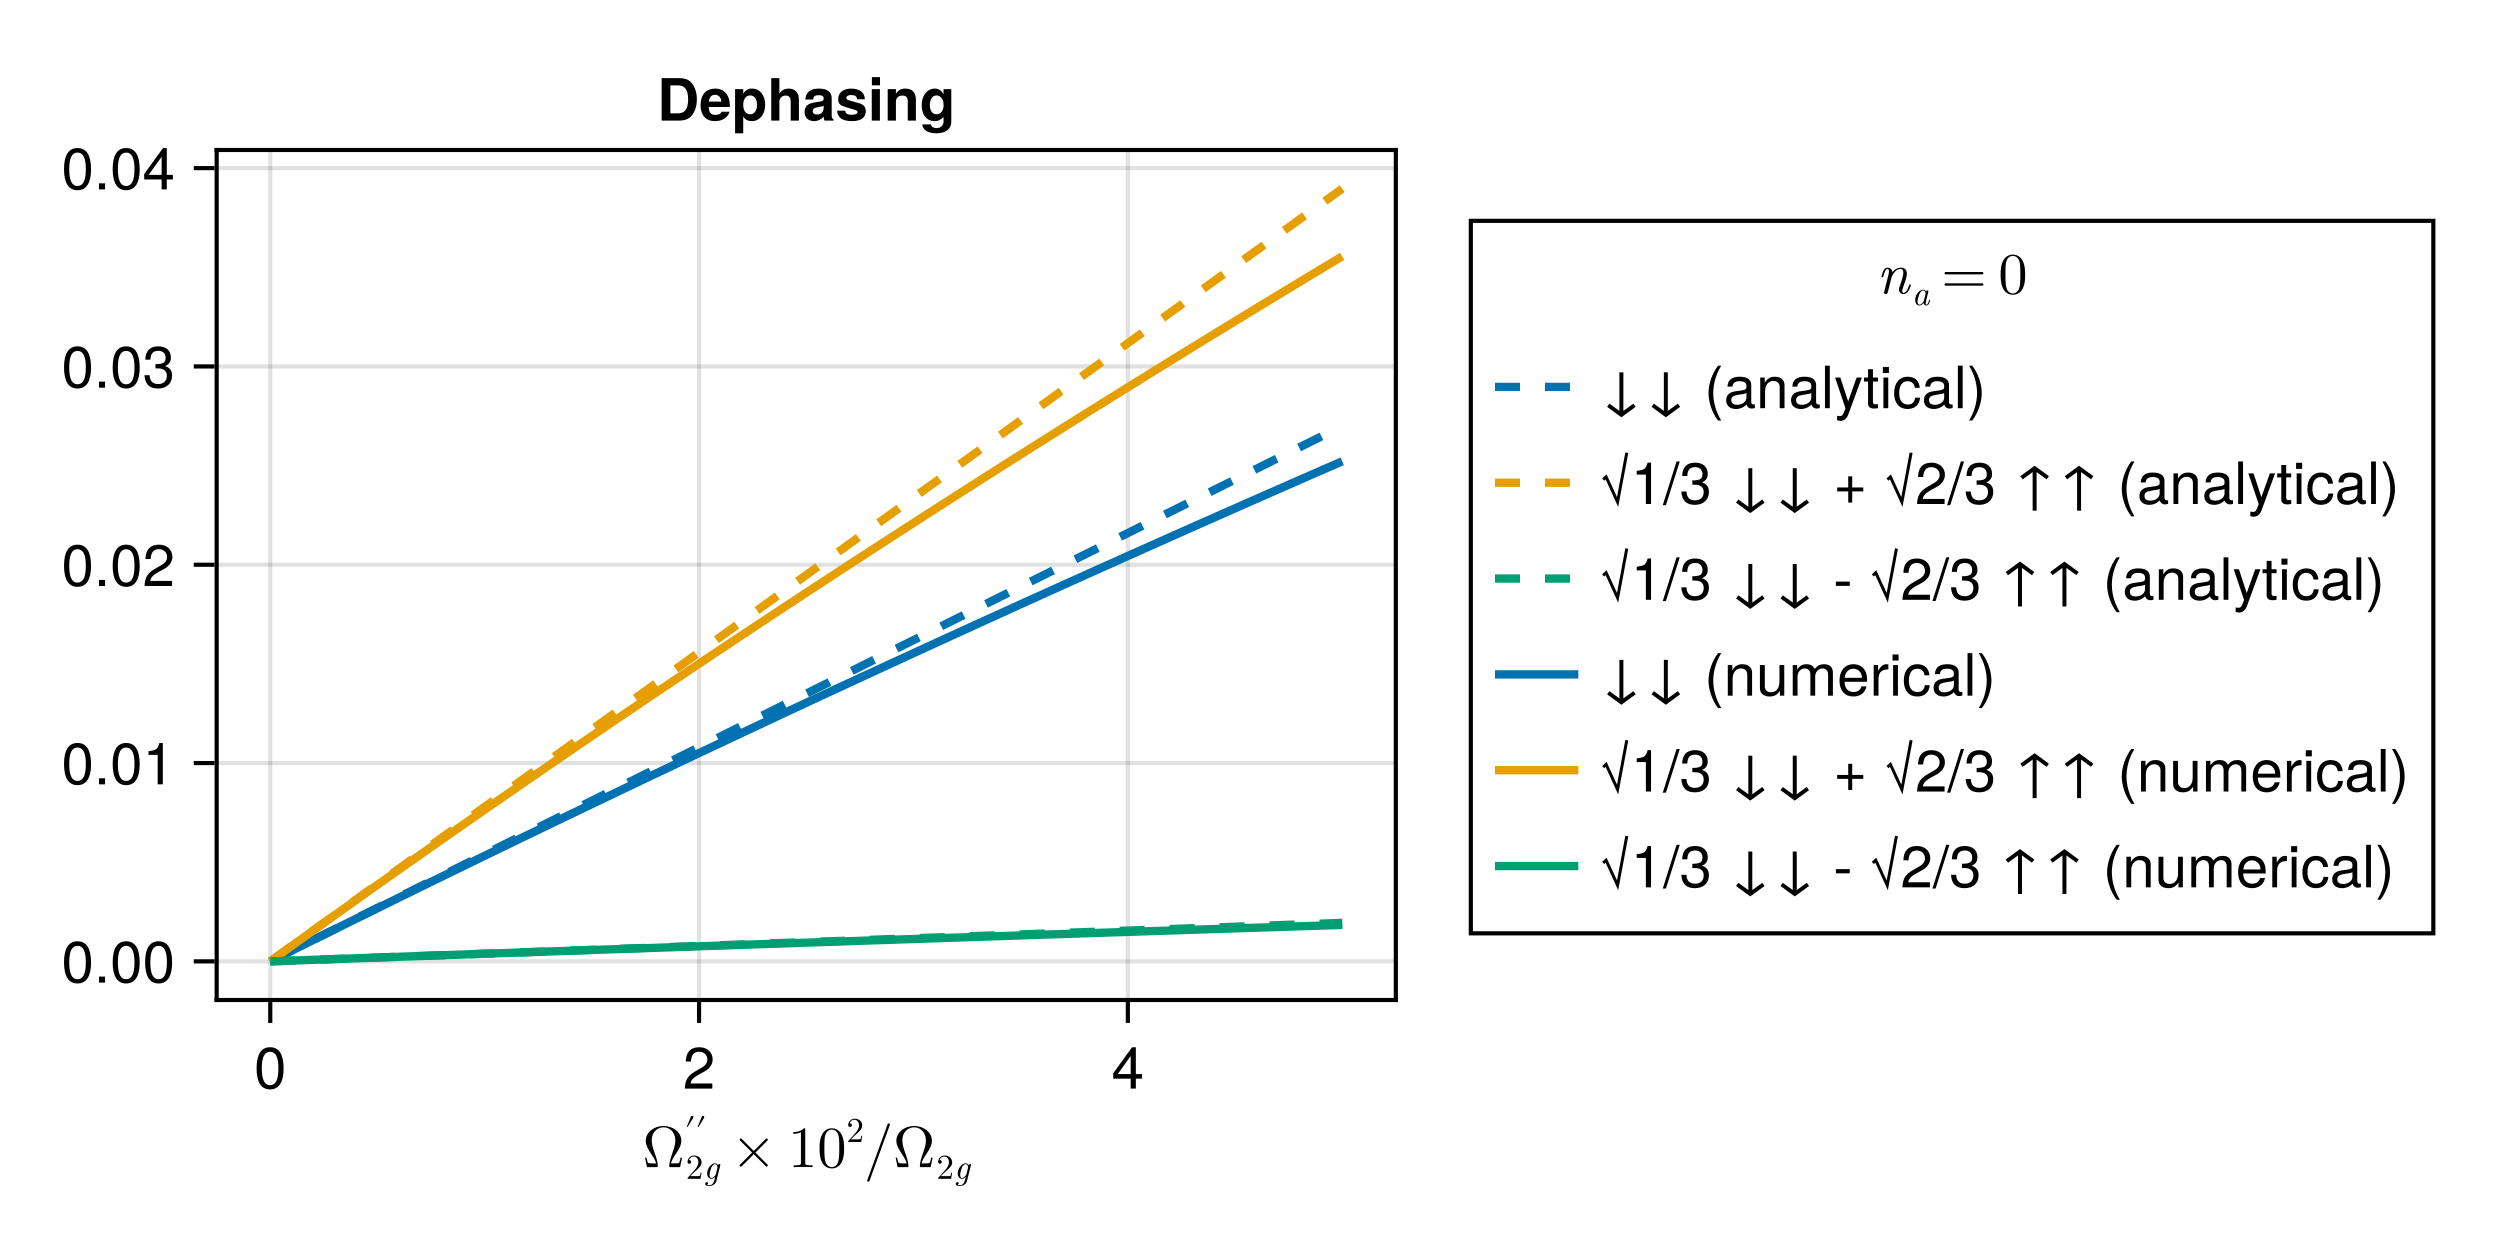 <?xml version="1.0" encoding="UTF-8"?>
<svg xmlns="http://www.w3.org/2000/svg" xmlns:xlink="http://www.w3.org/1999/xlink" width="600" height="300" viewBox="0 0 600 300">
<defs>
<g>
<g id="glyph-0-0-9519bd42">
<path d="M 9.484 -2.266 L 9.125 -2.266 C 9.062 -1.906 9 -1.578 8.875 -1.25 C 8.812 -1.016 8.766 -0.906 7.953 -0.906 L 6.828 -0.906 C 7.016 -1.688 7.453 -2.359 8.078 -3.297 C 8.734 -4.281 9.312 -5.25 9.312 -6.359 C 9.312 -8.297 7.422 -9.875 5.047 -9.875 C 2.641 -9.875 0.781 -8.281 0.781 -6.359 C 0.781 -5.25 1.359 -4.281 2.016 -3.297 C 2.625 -2.359 3.078 -1.688 3.266 -0.906 L 2.141 -0.906 C 1.328 -0.906 1.281 -1.016 1.219 -1.234 C 1.109 -1.547 1.031 -1.922 0.969 -2.266 L 0.609 -2.266 L 1.078 0 L 3.312 0 C 3.625 0 3.672 0 3.672 -0.297 C 3.672 -1.281 3.234 -2.5 2.906 -3.406 C 2.625 -4.219 2.219 -5.312 2.219 -6.375 C 2.219 -8.609 3.766 -9.562 5.047 -9.562 C 6.391 -9.562 7.875 -8.547 7.875 -6.375 C 7.875 -5.312 7.484 -4.25 7.078 -3.109 C 6.875 -2.516 6.422 -1.266 6.422 -0.297 C 6.422 0 6.469 0 6.797 0 L 9.016 0 Z M 9.484 -2.266 "/>
</g>
<g id="glyph-0-1-9519bd42">
<path d="M 6.438 -4.484 C 6.438 -5.594 6.375 -6.719 5.875 -7.75 C 5.234 -9.094 4.094 -9.328 3.5 -9.328 C 2.656 -9.328 1.641 -8.953 1.062 -7.656 C 0.609 -6.688 0.547 -5.594 0.547 -4.484 C 0.547 -3.438 0.609 -2.172 1.172 -1.109 C 1.781 0.031 2.797 0.312 3.484 0.312 C 4.234 0.312 5.312 0.016 5.922 -1.312 C 6.375 -2.281 6.438 -3.375 6.438 -4.484 Z M 5.281 -4.641 C 5.281 -3.594 5.281 -2.641 5.125 -1.75 C 4.906 -0.422 4.109 0 3.484 0 C 2.938 0 2.109 -0.344 1.859 -1.688 C 1.703 -2.531 1.703 -3.828 1.703 -4.641 C 1.703 -5.547 1.703 -6.469 1.812 -7.219 C 2.094 -8.891 3.141 -9.016 3.484 -9.016 C 3.953 -9.016 4.875 -8.766 5.141 -7.375 C 5.281 -6.594 5.281 -5.531 5.281 -4.641 Z M 5.281 -4.641 "/>
</g>
<g id="glyph-1-0-9519bd42">
<path d="M 3.781 -1.469 L 3.562 -1.469 C 3.516 -1.203 3.469 -0.844 3.375 -0.719 C 3.328 -0.641 2.766 -0.641 2.578 -0.641 L 1.062 -0.641 L 1.953 -1.516 C 3.266 -2.672 3.781 -3.125 3.781 -3.969 C 3.781 -4.922 3.016 -5.594 2 -5.594 C 1.047 -5.594 0.422 -4.828 0.422 -4.078 C 0.422 -3.609 0.844 -3.609 0.859 -3.609 C 1.016 -3.609 1.297 -3.703 1.297 -4.047 C 1.297 -4.266 1.156 -4.484 0.859 -4.484 C 0.797 -4.484 0.766 -4.484 0.75 -4.484 C 0.938 -5.031 1.391 -5.344 1.891 -5.344 C 2.641 -5.344 3.016 -4.656 3.016 -3.969 C 3.016 -3.297 2.594 -2.625 2.125 -2.109 L 0.516 -0.312 C 0.422 -0.219 0.422 -0.203 0.422 0 L 3.531 0 Z M 3.781 -1.469 "/>
</g>
<g id="glyph-1-1-9519bd42">
<path d="M 2.109 -5.969 C 2.109 -6.141 1.969 -6.281 1.797 -6.281 C 1.672 -6.281 1.547 -6.203 1.516 -6.109 L 0.5 -3.609 L 0.734 -3.609 L 2.062 -5.812 C 2.094 -5.844 2.109 -5.906 2.109 -5.969 Z M 2.109 -5.969 "/>
</g>
<g id="glyph-2-0-9519bd42">
<path d="M 3.141 0.531 L 4.062 -3.156 C 4.094 -3.281 4.094 -3.297 4.094 -3.328 C 4.094 -3.5 3.953 -3.547 3.859 -3.547 C 3.766 -3.547 3.578 -3.484 3.531 -3.234 C 3.422 -3.484 3.188 -3.719 2.828 -3.719 C 1.891 -3.719 0.922 -2.469 0.922 -1.281 C 0.922 -0.578 1.312 0 1.953 0 C 2.375 0 2.734 -0.344 2.844 -0.453 L 2.672 0.266 C 2.562 0.688 2.516 0.859 2.281 1.141 C 1.938 1.531 1.609 1.531 1.484 1.531 C 1.375 1.531 1.109 1.531 0.875 1.453 C 1.047 1.375 1.156 1.203 1.156 1.062 C 1.156 0.953 1.078 0.797 0.859 0.797 C 0.703 0.797 0.453 0.906 0.453 1.234 C 0.453 1.578 0.75 1.719 1.469 1.719 C 2.344 1.719 2.984 1.172 3.141 0.531 Z M 3.016 -1.109 C 2.938 -0.844 2.422 -0.188 1.969 -0.188 C 1.516 -0.188 1.5 -0.828 1.5 -0.922 C 1.5 -1.312 1.75 -2.297 1.922 -2.703 C 2.141 -3.156 2.5 -3.531 2.828 -3.531 C 3.344 -3.531 3.406 -2.828 3.406 -2.75 L 3.391 -2.641 Z M 3.016 -1.109 "/>
</g>
<g id="glyph-3-0-9519bd42">
<path d="M 8.734 -0.203 C 8.844 -0.312 8.844 -0.484 8.734 -0.609 L 5.844 -3.5 L 8.734 -6.391 C 8.844 -6.516 8.844 -6.688 8.734 -6.797 C 8.641 -6.906 8.453 -6.906 8.344 -6.797 L 5.453 -3.891 L 2.547 -6.797 C 2.438 -6.906 2.25 -6.906 2.156 -6.797 C 2.047 -6.688 2.047 -6.516 2.156 -6.391 L 5.047 -3.5 L 2.156 -0.609 C 2.047 -0.484 2.047 -0.312 2.156 -0.203 C 2.25 -0.094 2.438 -0.094 2.547 -0.203 L 5.453 -3.109 L 8.344 -0.203 C 8.453 -0.094 8.641 -0.094 8.734 -0.203 Z M 8.734 -0.203 "/>
</g>
<g id="glyph-3-1-9519bd42">
<path d="M 6.234 -10.219 C 6.234 -10.375 6.109 -10.5 5.953 -10.5 C 5.828 -10.5 5.719 -10.438 5.688 -10.312 L 0.797 3.125 C 0.781 3.156 0.781 3.188 0.781 3.219 C 0.781 3.375 0.906 3.5 1.062 3.5 C 1.188 3.5 1.281 3.438 1.328 3.312 L 6.219 -10.125 C 6.234 -10.156 6.234 -10.188 6.234 -10.219 Z M 6.234 -10.219 "/>
</g>
<g id="glyph-4-0-9519bd42">
<path d="M 5.859 0 L 5.859 -0.438 L 5.422 -0.438 C 4.156 -0.438 4.109 -0.594 4.109 -1.109 L 4.109 -8.953 C 4.109 -9.297 4.109 -9.328 3.797 -9.328 C 2.922 -8.422 1.688 -8.422 1.25 -8.422 L 1.25 -8 C 1.531 -8 2.359 -8 3.078 -8.359 L 3.078 -1.109 C 3.078 -0.609 3.031 -0.438 1.781 -0.438 L 1.328 -0.438 L 1.328 0 C 1.812 -0.047 3.031 -0.047 3.594 -0.047 C 4.156 -0.047 5.375 -0.047 5.859 0 Z M 5.859 0 "/>
</g>
<g id="glyph-5-0-9519bd42">
<path d="M 3.781 -1.469 L 3.562 -1.469 C 3.516 -1.203 3.469 -0.844 3.375 -0.719 C 3.328 -0.641 2.766 -0.641 2.578 -0.641 L 1.062 -0.641 L 1.953 -1.516 C 3.266 -2.672 3.781 -3.125 3.781 -3.969 C 3.781 -4.922 3.016 -5.594 2 -5.594 C 1.047 -5.594 0.422 -4.828 0.422 -4.078 C 0.422 -3.609 0.844 -3.609 0.859 -3.609 C 1.016 -3.609 1.297 -3.703 1.297 -4.047 C 1.297 -4.266 1.156 -4.484 0.859 -4.484 C 0.797 -4.484 0.766 -4.484 0.75 -4.484 C 0.938 -5.031 1.391 -5.344 1.891 -5.344 C 2.641 -5.344 3.016 -4.656 3.016 -3.969 C 3.016 -3.297 2.594 -2.625 2.125 -2.109 L 0.516 -0.312 C 0.422 -0.219 0.422 -0.203 0.422 0 L 3.531 0 Z M 3.781 -1.469 "/>
</g>
<g id="glyph-6-0-9519bd42">
<path d="M 7.094 -4.781 C 7.094 -1.516 5.953 0.203 3.844 0.203 C 1.719 0.203 0.609 -1.516 0.609 -4.859 C 0.609 -8.188 1.703 -9.922 3.844 -9.922 C 6 -9.922 7.094 -8.219 7.094 -4.781 Z M 5.844 -4.891 C 5.844 -7.547 5.188 -8.828 3.844 -8.828 C 2.516 -8.828 1.859 -7.562 1.859 -4.844 C 1.859 -2.125 2.516 -0.812 3.828 -0.812 C 5.188 -0.812 5.844 -2.078 5.844 -4.891 Z M 5.844 -4.891 "/>
</g>
<g id="glyph-7-0-9519bd42">
<path d="M 7.156 -7.016 C 7.156 -5.797 6.438 -4.766 5.047 -4.016 C 5.047 -4.016 3.656 -3.266 3.656 -3.266 C 2.438 -2.547 1.984 -2.031 1.859 -1.219 C 1.859 -1.219 7.078 -1.219 7.078 -1.219 C 7.078 -1.219 7.078 0 7.078 0 C 7.078 0 0.469 0 0.469 0 C 0.594 -2.188 1.188 -3.125 3.266 -4.297 C 3.266 -4.297 4.547 -5.031 4.547 -5.031 C 5.438 -5.531 5.891 -6.203 5.891 -6.984 C 5.891 -8.047 5.047 -8.844 3.938 -8.844 C 2.719 -8.844 2.031 -8.141 1.938 -6.484 C 1.938 -6.484 0.703 -6.484 0.703 -6.484 C 0.766 -8.891 1.953 -9.922 3.969 -9.922 C 5.859 -9.922 7.156 -8.688 7.156 -7.016 Z M 7.156 -7.016 "/>
</g>
<g id="glyph-7-1-9519bd42">
</g>
<g id="glyph-7-2-9519bd42">
<path d="M 7.484 -0.031 C 7.109 0.062 6.938 0.094 6.688 0.094 C 6.125 0.094 5.609 -0.312 5.484 -0.875 C 4.844 -0.188 3.938 0.203 3 0.203 C 1.516 0.203 0.594 -0.578 0.594 -1.906 C 0.594 -2.797 1.016 -3.453 1.875 -3.812 C 2.328 -3.984 2.578 -4.047 4.234 -4.25 C 5.156 -4.375 5.453 -4.578 5.453 -5.062 C 5.453 -5.062 5.453 -5.375 5.453 -5.375 C 5.453 -6.078 4.859 -6.469 3.812 -6.469 C 2.719 -6.469 2.188 -6.062 2.094 -5.172 C 2.094 -5.172 0.906 -5.172 0.906 -5.172 C 0.984 -6.859 2.078 -7.547 3.844 -7.547 C 5.656 -7.547 6.609 -6.844 6.609 -5.547 C 6.609 -5.547 6.609 -1.453 6.609 -1.453 C 6.609 -1.094 6.828 -0.875 7.234 -0.875 C 7.312 -0.875 7.359 -0.875 7.484 -0.906 C 7.484 -0.906 7.484 -0.031 7.484 -0.031 Z M 5.453 -2.531 C 5.453 -2.531 5.453 -3.625 5.453 -3.625 C 5.047 -3.438 4.797 -3.391 3.562 -3.219 C 2.328 -3.031 1.812 -2.703 1.812 -1.938 C 1.812 -1.141 2.344 -0.812 3.25 -0.812 C 4.375 -0.812 5.453 -1.484 5.453 -2.531 Z M 5.453 -2.531 "/>
</g>
<g id="glyph-7-3-9519bd42">
<path d="M 6.812 0 C 6.812 0 5.656 0 5.656 0 C 5.656 0 5.656 -5.078 5.656 -5.078 C 5.656 -5.969 5.062 -6.531 4.141 -6.531 C 2.953 -6.531 2.141 -5.547 2.141 -4.047 C 2.141 -4.047 2.141 0 2.141 0 C 2.141 0 0.984 0 0.984 0 C 0.984 0 0.984 -7.344 0.984 -7.344 C 0.984 -7.344 2.062 -7.344 2.062 -7.344 C 2.062 -7.344 2.062 -6.109 2.062 -6.109 C 2.703 -7.125 3.406 -7.547 4.5 -7.547 C 5.906 -7.547 6.812 -6.766 6.812 -5.547 C 6.812 -5.547 6.812 0 6.812 0 Z M 6.812 0 "/>
</g>
<g id="glyph-7-4-9519bd42">
<path d="M 2.109 0 C 2.109 0 0.953 0 0.953 0 C 0.953 0 0.953 -10.203 0.953 -10.203 C 0.953 -10.203 2.109 -10.203 2.109 -10.203 C 2.109 -10.203 2.109 0 2.109 0 Z M 2.109 0 "/>
</g>
<g id="glyph-7-5-9519bd42">
<path d="M 2.141 0 C 2.141 0 0.984 0 0.984 0 C 0.984 0 0.984 -7.344 0.984 -7.344 C 0.984 -7.344 2.141 -7.344 2.141 -7.344 C 2.141 -7.344 2.141 0 2.141 0 Z M 2.297 -8.438 C 2.297 -8.438 0.844 -8.438 0.844 -8.438 C 0.844 -8.438 0.844 -9.891 0.844 -9.891 C 0.844 -9.891 2.297 -9.891 2.297 -9.891 C 2.297 -9.891 2.297 -8.438 2.297 -8.438 Z M 2.297 -8.438 "/>
</g>
<g id="glyph-7-6-9519bd42">
<path d="M 6.672 -2.516 C 6.531 -0.844 5.438 0.203 3.688 0.203 C 1.688 0.203 0.438 -1.234 0.438 -3.594 C 0.438 -6.031 1.719 -7.547 3.703 -7.547 C 5.328 -7.547 6.453 -6.656 6.594 -4.875 C 6.594 -4.875 5.422 -4.875 5.422 -4.875 C 5.281 -5.891 4.656 -6.469 3.688 -6.469 C 2.406 -6.469 1.656 -5.438 1.656 -3.594 C 1.656 -1.859 2.422 -0.875 3.703 -0.875 C 4.703 -0.875 5.312 -1.344 5.5 -2.516 C 5.5 -2.516 6.672 -2.516 6.672 -2.516 Z M 6.672 -2.516 "/>
</g>
<g id="glyph-7-7-9519bd42">
<path d="M 3.578 -3.609 C 3.578 -1.406 2.703 1.141 1.297 2.969 C 1.297 2.969 0.531 2.969 0.531 2.969 C 1.766 0.984 2.453 -1.391 2.453 -3.609 C 2.453 -5.859 1.766 -8.203 0.531 -10.203 C 0.531 -10.203 1.297 -10.203 1.297 -10.203 C 2.703 -8.375 3.578 -5.828 3.578 -3.609 Z M 3.578 -3.609 "/>
</g>
<g id="glyph-7-8-9519bd42">
<path d="M 8.766 -0.328 C 8.766 -0.328 5.328 2.188 5.328 2.188 C 5.328 2.188 1.906 -0.328 1.906 -0.328 C 1.906 -0.328 2.469 -1.078 2.469 -1.078 C 2.469 -1.078 4.859 0.656 4.859 0.656 C 4.859 0.656 4.859 -8.594 4.859 -8.594 C 4.859 -8.594 5.812 -8.594 5.812 -8.594 C 5.812 -8.594 5.812 0.656 5.812 0.656 C 5.812 0.656 8.203 -1.078 8.203 -1.078 C 8.203 -1.078 8.766 -0.328 8.766 -0.328 Z M 8.766 -0.328 "/>
</g>
<g id="glyph-7-9-9519bd42">
<path d="M 4.078 2.969 C 4.078 2.969 3.297 2.969 3.297 2.969 C 1.906 1.141 1.016 -1.406 1.016 -3.625 C 1.016 -5.828 1.906 -8.375 3.297 -10.203 C 3.297 -10.203 4.078 -10.203 4.078 -10.203 C 2.844 -8.219 2.156 -5.859 2.156 -3.625 C 2.156 -1.391 2.844 0.969 4.078 2.969 Z M 4.078 2.969 "/>
</g>
<g id="glyph-7-10-9519bd42">
<path d="M 6.75 0 C 6.75 0 5.703 0 5.703 0 C 5.703 0 5.703 -1.141 5.703 -1.141 C 5.016 -0.172 4.328 0.203 3.25 0.203 C 1.812 0.203 0.906 -0.578 0.906 -1.797 C 0.906 -1.797 0.906 -7.344 0.906 -7.344 C 0.906 -7.344 2.078 -7.344 2.078 -7.344 C 2.078 -7.344 2.078 -2.25 2.078 -2.25 C 2.078 -1.375 2.656 -0.812 3.578 -0.812 C 4.797 -0.812 5.594 -1.797 5.594 -3.297 C 5.594 -3.297 5.594 -7.344 5.594 -7.344 C 5.594 -7.344 6.75 -7.344 6.75 -7.344 C 6.75 -7.344 6.75 0 6.75 0 Z M 6.75 0 "/>
</g>
<g id="glyph-7-11-9519bd42">
<path d="M 6.984 -12.234 C 6.984 -12.234 4.562 0.703 4.562 0.703 C 4.562 0.703 1.547 -5.922 1.547 -5.922 C 1.547 -5.922 1.188 -5.594 1.188 -5.594 C 1.188 -5.594 0.719 -6.125 0.719 -6.125 C 0.719 -6.125 1.781 -7.109 1.781 -7.109 C 1.781 -7.109 4.281 -1.656 4.281 -1.656 C 4.281 -1.656 6.281 -12.375 6.281 -12.375 C 6.281 -12.375 6.984 -12.234 6.984 -12.234 Z M 6.984 -12.234 "/>
</g>
<g id="glyph-7-12-9519bd42">
<path d="M 4.859 0 C 4.859 0 3.625 0 3.625 0 C 3.625 0 3.625 -7.062 3.625 -7.062 C 3.625 -7.062 1.422 -7.062 1.422 -7.062 C 1.422 -7.062 1.422 -7.953 1.422 -7.953 C 3.328 -8.188 3.609 -8.406 4.047 -9.922 C 4.047 -9.922 4.859 -9.922 4.859 -9.922 C 4.859 -9.922 4.859 0 4.859 0 Z M 4.859 0 "/>
</g>
<g id="glyph-7-13-9519bd42">
<path d="M 3.969 -10.203 C 3.969 -10.203 0.656 0.281 0.656 0.281 C 0.656 0.281 -0.109 0.281 -0.109 0.281 C -0.109 0.281 3.203 -10.203 3.203 -10.203 C 3.203 -10.203 3.969 -10.203 3.969 -10.203 Z M 3.969 -10.203 "/>
</g>
<g id="glyph-7-14-9519bd42">
<path d="M 7.078 -2.891 C 7.078 -1.016 5.766 0.203 3.719 0.203 C 1.688 0.203 0.609 -0.781 0.453 -3 C 0.453 -3 1.688 -3 1.688 -3 C 1.766 -1.547 2.422 -0.875 3.766 -0.875 C 5.047 -0.875 5.828 -1.625 5.828 -2.875 C 5.828 -3.969 5.125 -4.625 3.766 -4.625 C 3.766 -4.625 3.094 -4.625 3.094 -4.625 C 3.094 -4.625 3.094 -5.656 3.094 -5.656 C 5.062 -5.656 5.531 -6.094 5.531 -7.156 C 5.531 -8.203 4.875 -8.844 3.781 -8.844 C 2.516 -8.844 1.922 -8.188 1.891 -6.719 C 1.891 -6.719 0.656 -6.719 0.656 -6.719 C 0.703 -8.828 1.766 -9.922 3.766 -9.922 C 5.656 -9.922 6.797 -8.906 6.797 -7.203 C 6.797 -6.203 6.328 -5.562 5.406 -5.188 C 6.594 -4.781 7.078 -4.094 7.078 -2.891 Z M 7.078 -2.891 "/>
</g>
<g id="glyph-7-15-9519bd42">
<path d="M 7.219 -3.031 C 7.219 -3.031 4.562 -3.031 4.562 -3.031 C 4.562 -3.031 4.562 -0.359 4.562 -0.359 C 4.562 -0.359 3.609 -0.359 3.609 -0.359 C 3.609 -0.359 3.609 -3.031 3.609 -3.031 C 3.609 -3.031 0.953 -3.031 0.953 -3.031 C 0.953 -3.031 0.953 -3.969 0.953 -3.969 C 0.953 -3.969 3.609 -3.969 3.609 -3.969 C 3.609 -3.969 3.609 -6.641 3.609 -6.641 C 3.609 -6.641 4.562 -6.641 4.562 -6.641 C 4.562 -6.641 4.562 -3.969 4.562 -3.969 C 4.562 -3.969 7.219 -3.969 7.219 -3.969 C 7.219 -3.969 7.219 -3.031 7.219 -3.031 Z M 7.219 -3.031 "/>
</g>
<g id="glyph-7-16-9519bd42">
<path d="M 8.766 -6.672 C 8.766 -6.672 8.203 -5.922 8.203 -5.922 C 8.203 -5.922 5.812 -7.656 5.812 -7.656 C 5.812 -7.656 5.812 1.594 5.812 1.594 C 5.812 1.594 4.859 1.594 4.859 1.594 C 4.859 1.594 4.859 -7.656 4.859 -7.656 C 4.859 -7.656 2.469 -5.922 2.469 -5.922 C 2.469 -5.922 1.906 -6.672 1.906 -6.672 C 1.906 -6.672 5.328 -9.188 5.328 -9.188 C 5.328 -9.188 8.766 -6.672 8.766 -6.672 Z M 8.766 -6.672 "/>
</g>
<g id="glyph-7-17-9519bd42">
<path d="M 3.969 -3.359 C 3.969 -3.359 0.641 -3.359 0.641 -3.359 C 0.641 -3.359 0.641 -4.375 0.641 -4.375 C 0.641 -4.375 3.969 -4.375 3.969 -4.375 C 3.969 -4.375 3.969 -3.359 3.969 -3.359 Z M 3.969 -3.359 "/>
</g>
<g id="glyph-7-18-9519bd42">
<path d="M 10.641 0 C 10.641 0 9.484 0 9.484 0 C 9.484 0 9.484 -5.047 9.484 -5.047 C 9.484 -5.984 8.984 -6.531 8.141 -6.531 C 7.188 -6.531 6.391 -5.672 6.391 -4.609 C 6.391 -4.609 6.391 0 6.391 0 C 6.391 0 5.234 0 5.234 0 C 5.234 0 5.234 -5.047 5.234 -5.047 C 5.234 -5.984 4.75 -6.531 3.875 -6.531 C 2.922 -6.531 2.156 -5.672 2.156 -4.609 C 2.156 -4.609 2.156 0 2.156 0 C 2.156 0 1 0 1 0 C 1 0 1 -7.344 1 -7.344 C 1 -7.344 2.062 -7.344 2.062 -7.344 C 2.062 -7.344 2.062 -6.297 2.062 -6.297 C 2.688 -7.188 3.328 -7.547 4.312 -7.547 C 5.266 -7.547 5.859 -7.203 6.281 -6.422 C 6.969 -7.25 7.562 -7.547 8.547 -7.547 C 9.906 -7.547 10.641 -6.812 10.641 -5.5 C 10.641 -5.5 10.641 0 10.641 0 Z M 10.641 0 "/>
</g>
<g id="glyph-7-19-9519bd42">
<path d="M 7.188 -3.328 C 7.188 -3.328 1.781 -3.328 1.781 -3.328 C 1.812 -1.656 2.719 -0.875 3.938 -0.875 C 4.875 -0.875 5.531 -1.266 5.859 -2.219 C 5.859 -2.219 7.031 -2.219 7.031 -2.219 C 6.734 -0.734 5.578 0.203 3.891 0.203 C 1.828 0.203 0.562 -1.219 0.562 -3.625 C 0.562 -6.031 1.875 -7.547 3.922 -7.547 C 5.297 -7.547 6.406 -6.812 6.891 -5.609 C 7.094 -5.062 7.188 -4.391 7.188 -3.328 Z M 5.938 -4.375 C 5.938 -5.516 5.047 -6.469 3.906 -6.469 C 2.734 -6.469 1.906 -5.594 1.812 -4.281 C 1.812 -4.281 5.922 -4.281 5.922 -4.281 C 5.938 -4.312 5.938 -4.375 5.938 -4.375 Z M 5.938 -4.375 "/>
</g>
<g id="glyph-8-0-9519bd42">
<path d="M 7.281 -2.375 C 7.281 -2.375 5.812 -2.375 5.812 -2.375 C 5.812 -2.375 5.812 0 5.812 0 C 5.812 0 4.578 0 4.578 0 C 4.578 0 4.578 -2.375 4.578 -2.375 C 4.578 -2.375 0.391 -2.375 0.391 -2.375 C 0.391 -2.375 0.391 -3.688 0.391 -3.688 C 0.391 -3.688 4.906 -9.922 4.906 -9.922 C 4.906 -9.922 5.812 -9.922 5.812 -9.922 C 5.812 -9.922 5.812 -3.484 5.812 -3.484 C 5.812 -3.484 7.281 -3.484 7.281 -3.484 C 7.281 -3.484 7.281 -2.375 7.281 -2.375 Z M 4.578 -3.484 C 4.578 -3.484 4.578 -7.828 4.578 -7.828 C 4.578 -7.828 1.469 -3.484 1.469 -3.484 C 1.469 -3.484 4.578 -3.484 4.578 -3.484 Z M 4.578 -3.484 "/>
</g>
<g id="glyph-8-1-9519bd42">
<path d="M 8.766 -0.328 C 8.766 -0.328 5.328 2.188 5.328 2.188 C 5.328 2.188 1.906 -0.328 1.906 -0.328 C 1.906 -0.328 2.469 -1.078 2.469 -1.078 C 2.469 -1.078 4.859 0.656 4.859 0.656 C 4.859 0.656 4.859 -8.594 4.859 -8.594 C 4.859 -8.594 5.812 -8.594 5.812 -8.594 C 5.812 -8.594 5.812 0.656 5.812 0.656 C 5.812 0.656 8.203 -1.078 8.203 -1.078 C 8.203 -1.078 8.766 -0.328 8.766 -0.328 Z M 8.766 -0.328 "/>
</g>
<g id="glyph-8-2-9519bd42">
<path d="M 4.078 2.969 C 4.078 2.969 3.297 2.969 3.297 2.969 C 1.906 1.141 1.016 -1.406 1.016 -3.625 C 1.016 -5.828 1.906 -8.375 3.297 -10.203 C 3.297 -10.203 4.078 -10.203 4.078 -10.203 C 2.844 -8.219 2.156 -5.859 2.156 -3.625 C 2.156 -1.391 2.844 0.969 4.078 2.969 Z M 4.078 2.969 "/>
</g>
<g id="glyph-8-3-9519bd42">
<path d="M 6.688 -7.344 C 6.688 -7.344 3.438 1.547 3.438 1.547 C 3.031 2.594 2.359 3.047 1.547 3.047 C 1.234 3.047 1 3 0.75 2.875 C 0.75 2.875 0.75 1.812 0.75 1.812 C 1.016 1.875 1.203 1.906 1.375 1.906 C 1.875 1.906 2.109 1.703 2.312 1.188 C 2.312 1.188 2.766 0.031 2.766 0.031 C 2.766 0.031 0.281 -7.344 0.281 -7.344 C 0.281 -7.344 1.531 -7.344 1.531 -7.344 C 1.531 -7.344 3.406 -1.625 3.406 -1.625 C 3.406 -1.625 5.438 -7.344 5.438 -7.344 C 5.438 -7.344 6.688 -7.344 6.688 -7.344 Z M 6.688 -7.344 "/>
</g>
<g id="glyph-8-4-9519bd42">
</g>
<g id="glyph-8-5-9519bd42">
<path d="M 10.641 0 C 10.641 0 9.484 0 9.484 0 C 9.484 0 9.484 -5.047 9.484 -5.047 C 9.484 -5.984 8.984 -6.531 8.141 -6.531 C 7.188 -6.531 6.391 -5.672 6.391 -4.609 C 6.391 -4.609 6.391 0 6.391 0 C 6.391 0 5.234 0 5.234 0 C 5.234 0 5.234 -5.047 5.234 -5.047 C 5.234 -5.984 4.75 -6.531 3.875 -6.531 C 2.922 -6.531 2.156 -5.672 2.156 -4.609 C 2.156 -4.609 2.156 0 2.156 0 C 2.156 0 1 0 1 0 C 1 0 1 -7.344 1 -7.344 C 1 -7.344 2.062 -7.344 2.062 -7.344 C 2.062 -7.344 2.062 -6.297 2.062 -6.297 C 2.688 -7.188 3.328 -7.547 4.312 -7.547 C 5.266 -7.547 5.859 -7.203 6.281 -6.422 C 6.969 -7.25 7.562 -7.547 8.547 -7.547 C 9.906 -7.547 10.641 -6.812 10.641 -5.5 C 10.641 -5.5 10.641 0 10.641 0 Z M 10.641 0 "/>
</g>
<g id="glyph-8-6-9519bd42">
<path d="M 4.5 -6.312 C 2.688 -6.281 2.141 -5.453 2.141 -3.812 C 2.141 -3.812 2.141 0 2.141 0 C 2.141 0 0.984 0 0.984 0 C 0.984 0 0.984 -7.344 0.984 -7.344 C 0.984 -7.344 2.047 -7.344 2.047 -7.344 C 2.047 -7.344 2.047 -6 2.047 -6 C 2.719 -7.094 3.297 -7.547 4.047 -7.547 C 4.203 -7.547 4.297 -7.531 4.5 -7.5 C 4.5 -7.5 4.5 -6.312 4.5 -6.312 Z M 4.5 -6.312 "/>
</g>
<g id="glyph-8-7-9519bd42">
<path d="M 8.766 -6.672 C 8.766 -6.672 8.203 -5.922 8.203 -5.922 C 8.203 -5.922 5.812 -7.656 5.812 -7.656 C 5.812 -7.656 5.812 1.594 5.812 1.594 C 5.812 1.594 4.859 1.594 4.859 1.594 C 4.859 1.594 4.859 -7.656 4.859 -7.656 C 4.859 -7.656 2.469 -5.922 2.469 -5.922 C 2.469 -5.922 1.906 -6.672 1.906 -6.672 C 1.906 -6.672 5.328 -9.188 5.328 -9.188 C 5.328 -9.188 8.766 -6.672 8.766 -6.672 Z M 8.766 -6.672 "/>
</g>
<g id="glyph-9-0-9519bd42">
<path d="M 7.094 -4.781 C 7.094 -1.516 5.953 0.203 3.844 0.203 C 1.719 0.203 0.609 -1.516 0.609 -4.859 C 0.609 -8.188 1.703 -9.922 3.844 -9.922 C 6 -9.922 7.094 -8.219 7.094 -4.781 Z M 5.844 -4.891 C 5.844 -7.547 5.188 -8.828 3.844 -8.828 C 2.516 -8.828 1.859 -7.562 1.859 -4.844 C 1.859 -2.125 2.516 -0.812 3.828 -0.812 C 5.188 -0.812 5.844 -2.078 5.844 -4.891 Z M 5.844 -4.891 "/>
</g>
<g id="glyph-10-0-9519bd42">
<path d="M 2.672 0 C 2.672 0 1.219 0 1.219 0 C 1.219 0 1.219 -1.453 1.219 -1.453 C 1.219 -1.453 2.672 -1.453 2.672 -1.453 C 2.672 -1.453 2.672 0 2.672 0 Z M 2.672 0 "/>
</g>
<g id="glyph-11-0-9519bd42">
<path d="M 7.094 -4.781 C 7.094 -1.516 5.953 0.203 3.844 0.203 C 1.719 0.203 0.609 -1.516 0.609 -4.859 C 0.609 -8.188 1.703 -9.922 3.844 -9.922 C 6 -9.922 7.094 -8.219 7.094 -4.781 Z M 5.844 -4.891 C 5.844 -7.547 5.188 -8.828 3.844 -8.828 C 2.516 -8.828 1.859 -7.562 1.859 -4.844 C 1.859 -2.125 2.516 -0.812 3.828 -0.812 C 5.188 -0.812 5.844 -2.078 5.844 -4.891 Z M 5.844 -4.891 "/>
</g>
<g id="glyph-12-0-9519bd42">
<path d="M 7.094 -4.781 C 7.094 -1.516 5.953 0.203 3.844 0.203 C 1.719 0.203 0.609 -1.516 0.609 -4.859 C 0.609 -8.188 1.703 -9.922 3.844 -9.922 C 6 -9.922 7.094 -8.219 7.094 -4.781 Z M 5.844 -4.891 C 5.844 -7.547 5.188 -8.828 3.844 -8.828 C 2.516 -8.828 1.859 -7.562 1.859 -4.844 C 1.859 -2.125 2.516 -0.812 3.828 -0.812 C 5.188 -0.812 5.844 -2.078 5.844 -4.891 Z M 5.844 -4.891 "/>
</g>
<g id="glyph-13-0-9519bd42">
<path d="M 2.672 0 C 2.672 0 1.219 0 1.219 0 C 1.219 0 1.219 -1.453 1.219 -1.453 C 1.219 -1.453 2.672 -1.453 2.672 -1.453 C 2.672 -1.453 2.672 0 2.672 0 Z M 2.672 0 "/>
</g>
<g id="glyph-14-0-9519bd42">
<path d="M 7.094 -4.781 C 7.094 -1.516 5.953 0.203 3.844 0.203 C 1.719 0.203 0.609 -1.516 0.609 -4.859 C 0.609 -8.188 1.703 -9.922 3.844 -9.922 C 6 -9.922 7.094 -8.219 7.094 -4.781 Z M 5.844 -4.891 C 5.844 -7.547 5.188 -8.828 3.844 -8.828 C 2.516 -8.828 1.859 -7.562 1.859 -4.844 C 1.859 -2.125 2.516 -0.812 3.828 -0.812 C 5.188 -0.812 5.844 -2.078 5.844 -4.891 Z M 5.844 -4.891 "/>
</g>
<g id="glyph-15-0-9519bd42">
<path d="M 4.859 0 C 4.859 0 3.625 0 3.625 0 C 3.625 0 3.625 -7.062 3.625 -7.062 C 3.625 -7.062 1.422 -7.062 1.422 -7.062 C 1.422 -7.062 1.422 -7.953 1.422 -7.953 C 3.328 -8.188 3.609 -8.406 4.047 -9.922 C 4.047 -9.922 4.859 -9.922 4.859 -9.922 C 4.859 -9.922 4.859 0 4.859 0 Z M 4.859 0 "/>
</g>
<g id="glyph-16-0-9519bd42">
<path d="M 7.094 -4.781 C 7.094 -1.516 5.953 0.203 3.844 0.203 C 1.719 0.203 0.609 -1.516 0.609 -4.859 C 0.609 -8.188 1.703 -9.922 3.844 -9.922 C 6 -9.922 7.094 -8.219 7.094 -4.781 Z M 5.844 -4.891 C 5.844 -7.547 5.188 -8.828 3.844 -8.828 C 2.516 -8.828 1.859 -7.562 1.859 -4.844 C 1.859 -2.125 2.516 -0.812 3.828 -0.812 C 5.188 -0.812 5.844 -2.078 5.844 -4.891 Z M 5.844 -4.891 "/>
</g>
<g id="glyph-17-0-9519bd42">
<path d="M 2.672 0 C 2.672 0 1.219 0 1.219 0 C 1.219 0 1.219 -1.453 1.219 -1.453 C 1.219 -1.453 2.672 -1.453 2.672 -1.453 C 2.672 -1.453 2.672 0 2.672 0 Z M 2.672 0 "/>
</g>
<g id="glyph-18-0-9519bd42">
<path d="M 7.094 -4.781 C 7.094 -1.516 5.953 0.203 3.844 0.203 C 1.719 0.203 0.609 -1.516 0.609 -4.859 C 0.609 -8.188 1.703 -9.922 3.844 -9.922 C 6 -9.922 7.094 -8.219 7.094 -4.781 Z M 5.844 -4.891 C 5.844 -7.547 5.188 -8.828 3.844 -8.828 C 2.516 -8.828 1.859 -7.562 1.859 -4.844 C 1.859 -2.125 2.516 -0.812 3.828 -0.812 C 5.188 -0.812 5.844 -2.078 5.844 -4.891 Z M 5.844 -4.891 "/>
</g>
<g id="glyph-19-0-9519bd42">
<path d="M 7.156 -7.016 C 7.156 -5.797 6.438 -4.766 5.047 -4.016 C 5.047 -4.016 3.656 -3.266 3.656 -3.266 C 2.438 -2.547 1.984 -2.031 1.859 -1.219 C 1.859 -1.219 7.078 -1.219 7.078 -1.219 C 7.078 -1.219 7.078 0 7.078 0 C 7.078 0 0.469 0 0.469 0 C 0.594 -2.188 1.188 -3.125 3.266 -4.297 C 3.266 -4.297 4.547 -5.031 4.547 -5.031 C 5.438 -5.531 5.891 -6.203 5.891 -6.984 C 5.891 -8.047 5.047 -8.844 3.938 -8.844 C 2.719 -8.844 2.031 -8.141 1.938 -6.484 C 1.938 -6.484 0.703 -6.484 0.703 -6.484 C 0.766 -8.891 1.953 -9.922 3.969 -9.922 C 5.859 -9.922 7.156 -8.688 7.156 -7.016 Z M 7.156 -7.016 "/>
</g>
<g id="glyph-19-1-9519bd42">
<path d="M 7.078 -2.891 C 7.078 -1.016 5.766 0.203 3.719 0.203 C 1.688 0.203 0.609 -0.781 0.453 -3 C 0.453 -3 1.688 -3 1.688 -3 C 1.766 -1.547 2.422 -0.875 3.766 -0.875 C 5.047 -0.875 5.828 -1.625 5.828 -2.875 C 5.828 -3.969 5.125 -4.625 3.766 -4.625 C 3.766 -4.625 3.094 -4.625 3.094 -4.625 C 3.094 -4.625 3.094 -5.656 3.094 -5.656 C 5.062 -5.656 5.531 -6.094 5.531 -7.156 C 5.531 -8.203 4.875 -8.844 3.781 -8.844 C 2.516 -8.844 1.922 -8.188 1.891 -6.719 C 1.891 -6.719 0.656 -6.719 0.656 -6.719 C 0.703 -8.828 1.766 -9.922 3.766 -9.922 C 5.656 -9.922 6.797 -8.906 6.797 -7.203 C 6.797 -6.203 6.328 -5.562 5.406 -5.188 C 6.594 -4.781 7.078 -4.094 7.078 -2.891 Z M 7.078 -2.891 "/>
</g>
<g id="glyph-20-0-9519bd42">
<path d="M 7.094 -4.781 C 7.094 -1.516 5.953 0.203 3.844 0.203 C 1.719 0.203 0.609 -1.516 0.609 -4.859 C 0.609 -8.188 1.703 -9.922 3.844 -9.922 C 6 -9.922 7.094 -8.219 7.094 -4.781 Z M 5.844 -4.891 C 5.844 -7.547 5.188 -8.828 3.844 -8.828 C 2.516 -8.828 1.859 -7.562 1.859 -4.844 C 1.859 -2.125 2.516 -0.812 3.828 -0.812 C 5.188 -0.812 5.844 -2.078 5.844 -4.891 Z M 5.844 -4.891 "/>
</g>
<g id="glyph-21-0-9519bd42">
<path d="M 2.672 0 C 2.672 0 1.219 0 1.219 0 C 1.219 0 1.219 -1.453 1.219 -1.453 C 1.219 -1.453 2.672 -1.453 2.672 -1.453 C 2.672 -1.453 2.672 0 2.672 0 Z M 2.672 0 "/>
</g>
<g id="glyph-22-0-9519bd42">
<path d="M 7.094 -4.781 C 7.094 -1.516 5.953 0.203 3.844 0.203 C 1.719 0.203 0.609 -1.516 0.609 -4.859 C 0.609 -8.188 1.703 -9.922 3.844 -9.922 C 6 -9.922 7.094 -8.219 7.094 -4.781 Z M 5.844 -4.891 C 5.844 -7.547 5.188 -8.828 3.844 -8.828 C 2.516 -8.828 1.859 -7.562 1.859 -4.844 C 1.859 -2.125 2.516 -0.812 3.828 -0.812 C 5.188 -0.812 5.844 -2.078 5.844 -4.891 Z M 5.844 -4.891 "/>
</g>
<g id="glyph-23-0-9519bd42">
<path d="M 7.281 -2.375 C 7.281 -2.375 5.812 -2.375 5.812 -2.375 C 5.812 -2.375 5.812 0 5.812 0 C 5.812 0 4.578 0 4.578 0 C 4.578 0 4.578 -2.375 4.578 -2.375 C 4.578 -2.375 0.391 -2.375 0.391 -2.375 C 0.391 -2.375 0.391 -3.688 0.391 -3.688 C 0.391 -3.688 4.906 -9.922 4.906 -9.922 C 4.906 -9.922 5.812 -9.922 5.812 -9.922 C 5.812 -9.922 5.812 -3.484 5.812 -3.484 C 5.812 -3.484 7.281 -3.484 7.281 -3.484 C 7.281 -3.484 7.281 -2.375 7.281 -2.375 Z M 4.578 -3.484 C 4.578 -3.484 4.578 -7.828 4.578 -7.828 C 4.578 -7.828 1.469 -3.484 1.469 -3.484 C 1.469 -3.484 4.578 -3.484 4.578 -3.484 Z M 4.578 -3.484 "/>
</g>
<g id="glyph-24-0-9519bd42">
<path d="M 9.531 -5.109 C 9.531 -3.531 9.094 -2.141 8.281 -1.188 C 7.594 -0.359 6.625 0 5.062 0 C 5.062 0 1.078 0 1.078 0 C 1.078 0 1.078 -10.203 1.078 -10.203 C 1.078 -10.203 5.062 -10.203 5.062 -10.203 C 6.641 -10.203 7.609 -9.859 8.281 -9.031 C 9.094 -8.062 9.531 -6.672 9.531 -5.109 Z M 7.438 -5.094 C 7.438 -7.344 6.656 -8.453 5.062 -8.453 C 5.062 -8.453 3.172 -8.453 3.172 -8.453 C 3.172 -8.453 3.172 -1.75 3.172 -1.75 C 3.172 -1.75 5.062 -1.75 5.062 -1.75 C 6.656 -1.75 7.438 -2.859 7.438 -5.094 Z M 7.438 -5.094 "/>
</g>
<g id="glyph-24-1-9519bd42">
<path d="M 7.344 -3.5 C 7.344 -3.5 7.344 -3.266 7.344 -3.266 C 7.344 -3.266 2.266 -3.266 2.266 -3.266 C 2.328 -1.797 2.906 -1.375 3.844 -1.375 C 4.547 -1.375 5.172 -1.578 5.328 -2.125 C 5.328 -2.125 7.266 -2.125 7.266 -2.125 C 6.828 -0.641 5.453 0.125 3.766 0.125 C 1.625 0.125 0.312 -1.266 0.312 -3.688 C 0.312 -6.219 1.641 -7.688 3.812 -7.688 C 6.031 -7.688 7.344 -6.109 7.344 -3.5 Z M 5.312 -4.562 C 5.203 -5.641 4.625 -6.188 3.781 -6.188 C 2.906 -6.188 2.422 -5.609 2.297 -4.562 C 2.297 -4.562 5.312 -4.562 5.312 -4.562 Z M 5.312 -4.562 "/>
</g>
<g id="glyph-24-2-9519bd42">
<path d="M 7.578 0 C 7.578 0 5.609 0 5.609 0 C 5.609 0 5.609 -4.625 5.609 -4.625 C 5.609 -5.641 5.109 -6.016 4.406 -6.016 C 3.531 -6.016 2.891 -5.406 2.891 -4.531 C 2.891 -4.531 2.891 0 2.891 0 C 2.891 0 0.938 0 0.938 0 C 0.938 0 0.938 -10.203 0.938 -10.203 C 0.938 -10.203 2.891 -10.203 2.891 -10.203 C 2.891 -10.203 2.891 -6.469 2.891 -6.469 C 3.438 -7.297 4.141 -7.688 5.109 -7.688 C 6.531 -7.688 7.578 -6.828 7.578 -5.062 C 7.578 -5.062 7.578 0 7.578 0 Z M 7.578 0 "/>
</g>
<g id="glyph-25-0-9519bd42">
<path d="M 8.031 -3.781 C 8.031 -1.484 6.688 0.125 4.875 0.125 C 3.922 0.125 3.25 -0.172 2.766 -1.016 C 2.766 -1.016 2.766 3.047 2.766 3.047 C 2.766 3.047 0.812 3.047 0.812 3.047 C 0.812 3.047 0.812 -7.562 0.812 -7.562 C 0.812 -7.562 2.766 -7.562 2.766 -7.562 C 2.766 -7.562 2.766 -6.438 2.766 -6.438 C 3.25 -7.281 3.922 -7.688 4.875 -7.688 C 6.844 -7.688 8.031 -6.016 8.031 -3.781 Z M 6.078 -3.75 C 6.078 -5.188 5.422 -6.047 4.422 -6.047 C 3.438 -6.047 2.766 -5.188 2.766 -3.781 C 2.766 -2.359 3.438 -1.516 4.422 -1.516 C 5.391 -1.516 6.078 -2.375 6.078 -3.75 Z M 6.078 -3.75 "/>
</g>
<g id="glyph-25-1-9519bd42">
<path d="M 7.344 0 C 7.344 0 5.203 0 5.203 0 C 5.031 -0.219 4.984 -0.562 4.984 -0.953 C 4.297 -0.234 3.531 0.125 2.688 0.125 C 1.422 0.125 0.391 -0.578 0.391 -2.047 C 0.391 -3.422 1.125 -4.062 2.625 -4.328 C 2.625 -4.328 3.406 -4.469 3.406 -4.469 C 4.375 -4.641 4.969 -4.547 4.969 -5.344 C 4.969 -5.859 4.594 -6.109 3.844 -6.109 C 2.875 -6.109 2.547 -5.859 2.453 -5.062 C 2.453 -5.062 0.562 -5.062 0.562 -5.062 C 0.688 -6.812 1.75 -7.688 3.797 -7.688 C 5.844 -7.688 6.891 -6.906 6.891 -5.359 C 6.891 -5.359 6.891 -1.156 6.891 -1.156 C 6.891 -0.766 6.984 -0.562 7.344 -0.234 C 7.344 -0.234 7.344 0 7.344 0 Z M 4.969 -3.234 C 4.969 -3.234 4.969 -3.562 4.969 -3.562 C 4.75 -3.453 4.656 -3.438 4.141 -3.328 C 4.141 -3.328 3.469 -3.203 3.469 -3.203 C 2.656 -3.047 2.359 -2.844 2.359 -2.266 C 2.359 -1.703 2.766 -1.453 3.422 -1.453 C 4.406 -1.453 4.969 -2.094 4.969 -3.234 Z M 4.969 -3.234 "/>
</g>
<g id="glyph-25-2-9519bd42">
<path d="M 7.281 -2.234 C 7.281 -0.719 6.109 0.125 3.969 0.125 C 1.688 0.125 0.469 -0.734 0.406 -2.391 C 0.406 -2.391 2.328 -2.391 2.328 -2.391 C 2.484 -1.578 2.969 -1.406 3.859 -1.406 C 4.781 -1.406 5.312 -1.594 5.312 -2.062 C 5.312 -2.266 5.156 -2.422 4.656 -2.578 C 4.656 -2.578 2.328 -3.297 2.328 -3.297 C 0.922 -3.734 0.672 -4.234 0.672 -5.172 C 0.672 -6.719 1.859 -7.688 3.781 -7.688 C 5.812 -7.688 7.047 -6.719 7.062 -5.125 C 7.062 -5.125 5.188 -5.125 5.188 -5.125 C 5.172 -5.812 4.703 -6.141 3.766 -6.141 C 3.078 -6.141 2.625 -5.859 2.625 -5.453 C 2.625 -5.141 2.766 -5.016 3.312 -4.859 C 3.312 -4.859 5.797 -4.141 5.797 -4.141 C 6.797 -3.844 7.281 -3.203 7.281 -2.344 C 7.281 -2.344 7.281 -2.234 7.281 -2.234 Z M 7.281 -2.234 "/>
</g>
<g id="glyph-25-3-9519bd42">
<path d="M 7.578 0.25 C 7.578 2.031 6.266 3.047 3.969 3.047 C 1.906 3.047 0.656 2.141 0.625 0.906 C 0.625 0.906 2.656 0.906 2.656 0.906 C 2.812 1.484 3.297 1.797 4.047 1.797 C 5.031 1.797 5.719 1.156 5.719 0.25 C 5.719 0.25 5.719 -0.875 5.719 -0.875 C 4.984 -0.141 4.453 0.125 3.562 0.125 C 1.703 0.125 0.469 -1.344 0.469 -3.703 C 0.469 -6.031 1.812 -7.688 3.609 -7.688 C 4.484 -7.688 5.125 -7.297 5.719 -6.391 C 5.719 -6.391 5.719 -7.562 5.719 -7.562 C 5.719 -7.562 7.578 -7.562 7.578 -7.562 C 7.578 -7.562 7.578 0.25 7.578 0.25 Z M 5.734 -3.719 C 5.734 -5.125 5.016 -6.047 4.031 -6.047 C 3.078 -6.047 2.438 -5.156 2.438 -3.719 C 2.438 -2.359 3.078 -1.516 4 -1.516 C 5.031 -1.516 5.734 -2.359 5.734 -3.719 Z M 5.734 -3.719 "/>
</g>
<g id="glyph-26-0-9519bd42">
<path d="M 2.891 0 C 2.891 0 0.938 0 0.938 0 C 0.938 0 0.938 -7.562 0.938 -7.562 C 0.938 -7.562 2.891 -7.562 2.891 -7.562 C 2.891 -7.562 2.891 0 2.891 0 Z M 2.922 -8.469 C 2.922 -8.469 0.969 -8.469 0.969 -8.469 C 0.969 -8.469 0.969 -10.438 0.969 -10.438 C 0.969 -10.438 2.922 -10.438 2.922 -10.438 C 2.922 -10.438 2.922 -8.469 2.922 -8.469 Z M 2.922 -8.469 "/>
</g>
<g id="glyph-26-1-9519bd42">
<path d="M 7.641 0 C 7.641 0 5.688 0 5.688 0 C 5.688 0 5.688 -4.656 5.688 -4.656 C 5.688 -5.562 5.266 -6.016 4.422 -6.016 C 3.469 -6.016 2.844 -5.438 2.844 -4.531 C 2.844 -4.531 2.844 0 2.844 0 C 2.844 0 0.875 0 0.875 0 C 0.875 0 0.875 -7.562 0.875 -7.562 C 0.875 -7.562 2.844 -7.562 2.844 -7.562 C 2.844 -7.562 2.844 -6.469 2.844 -6.469 C 3.406 -7.312 4.094 -7.688 5.109 -7.688 C 6.719 -7.688 7.641 -6.734 7.641 -5.062 C 7.641 -5.062 7.641 0 7.641 0 Z M 7.641 0 "/>
</g>
<g id="glyph-27-0-9519bd42">
<path d="M 8.203 -2 C 8.203 -2.141 8.094 -2.141 8 -2.141 C 7.812 -2.141 7.812 -2.109 7.75 -1.906 C 7.641 -1.531 7.266 -0.156 6.453 -0.156 C 6.156 -0.156 6.141 -0.359 6.141 -0.562 C 6.141 -0.906 6.281 -1.281 6.391 -1.609 C 6.672 -2.359 7.25 -3.922 7.25 -4.734 C 7.25 -5.875 6.484 -6.188 5.797 -6.188 C 4.641 -6.188 3.969 -5.344 3.797 -5.078 C 3.703 -5.766 3.219 -6.188 2.625 -6.188 C 2.109 -6.188 1.828 -5.859 1.609 -5.453 C 1.344 -4.891 1.156 -4.031 1.156 -4.031 C 1.156 -3.891 1.297 -3.891 1.375 -3.891 C 1.547 -3.891 1.562 -3.906 1.641 -4.219 C 1.891 -5.188 2.156 -5.875 2.594 -5.875 C 2.953 -5.875 2.953 -5.469 2.953 -5.312 C 2.953 -5.094 2.906 -4.828 2.859 -4.609 L 1.812 -0.406 C 1.781 -0.328 1.766 -0.25 1.766 -0.203 C 1.766 -0.062 1.875 0.156 2.156 0.156 C 2.328 0.156 2.562 0.062 2.656 -0.203 L 3.219 -2.453 C 3.297 -2.766 3.375 -3.047 3.438 -3.359 C 3.625 -4.078 3.625 -4.094 3.859 -4.5 C 4.062 -4.828 4.688 -5.875 5.75 -5.875 C 6.375 -5.875 6.391 -5.25 6.391 -4.953 C 6.391 -4.094 5.781 -2.422 5.594 -1.859 C 5.406 -1.391 5.359 -1.266 5.359 -0.969 C 5.359 -0.344 5.75 0.156 6.422 0.156 C 7.734 0.156 8.203 -1.938 8.203 -2 Z M 8.203 -2 "/>
</g>
<g id="glyph-28-0-9519bd42">
<path d="M 4.406 -1.203 C 4.406 -1.281 4.344 -1.281 4.281 -1.281 C 4.188 -1.281 4.172 -1.281 4.125 -1.094 C 4.016 -0.625 3.844 -0.094 3.562 -0.094 C 3.344 -0.094 3.344 -0.312 3.344 -0.438 C 3.344 -0.5 3.344 -0.625 3.406 -0.859 L 3.969 -3.156 C 4.016 -3.266 4.016 -3.281 4.016 -3.328 C 4.016 -3.5 3.859 -3.547 3.781 -3.547 C 3.516 -3.547 3.453 -3.266 3.453 -3.219 C 3.281 -3.578 3.016 -3.719 2.75 -3.719 C 1.812 -3.719 0.828 -2.438 0.828 -1.203 C 0.828 -0.5 1.203 0.094 1.844 0.094 C 2.141 0.094 2.516 -0.078 2.844 -0.5 C 2.938 -0.078 3.25 0.094 3.547 0.094 C 3.859 0.094 4.031 -0.125 4.156 -0.375 C 4.312 -0.703 4.406 -1.203 4.406 -1.203 Z M 2.906 -1.047 C 2.844 -0.766 2.312 -0.094 1.859 -0.094 C 1.469 -0.094 1.391 -0.594 1.391 -0.844 C 1.391 -1.266 1.656 -2.25 1.812 -2.594 C 2.016 -3.109 2.406 -3.531 2.75 -3.531 C 3.125 -3.531 3.328 -3.094 3.328 -2.734 C 3.328 -2.734 3.328 -2.688 3.297 -2.625 Z M 2.906 -1.047 "/>
</g>
<g id="glyph-29-0-9519bd42">
<path d="M 10.109 -4.859 C 10.109 -5.016 9.984 -5.141 9.828 -5.141 L 1.062 -5.141 C 0.906 -5.141 0.781 -5.016 0.781 -4.859 C 0.781 -4.703 0.906 -4.578 1.062 -4.578 L 9.828 -4.578 C 9.984 -4.578 10.109 -4.703 10.109 -4.859 Z M 10.109 -2.141 C 10.109 -2.297 9.984 -2.422 9.828 -2.422 L 1.062 -2.422 C 0.906 -2.422 0.781 -2.297 0.781 -2.141 C 0.781 -1.984 0.906 -1.859 1.062 -1.859 L 9.828 -1.859 C 9.984 -1.859 10.109 -1.984 10.109 -2.141 Z M 10.109 -2.141 "/>
</g>
<g id="glyph-30-0-9519bd42">
<path d="M 6.438 -4.484 C 6.438 -5.594 6.375 -6.719 5.875 -7.75 C 5.234 -9.094 4.094 -9.328 3.5 -9.328 C 2.656 -9.328 1.641 -8.953 1.062 -7.656 C 0.609 -6.688 0.547 -5.594 0.547 -4.484 C 0.547 -3.438 0.609 -2.172 1.172 -1.109 C 1.781 0.031 2.797 0.312 3.484 0.312 C 4.234 0.312 5.312 0.016 5.922 -1.312 C 6.375 -2.281 6.438 -3.375 6.438 -4.484 Z M 5.281 -4.641 C 5.281 -3.594 5.281 -2.641 5.125 -1.75 C 4.906 -0.422 4.109 0 3.484 0 C 2.938 0 2.109 -0.344 1.859 -1.688 C 1.703 -2.531 1.703 -3.828 1.703 -4.641 C 1.703 -5.547 1.703 -6.469 1.812 -7.219 C 2.094 -8.891 3.141 -9.016 3.484 -9.016 C 3.953 -9.016 4.875 -8.766 5.141 -7.375 C 5.281 -6.594 5.281 -5.531 5.281 -4.641 Z M 5.281 -4.641 "/>
</g>
<g id="glyph-31-0-9519bd42">
<path d="M 8.766 -0.328 C 8.766 -0.328 5.328 2.188 5.328 2.188 C 5.328 2.188 1.906 -0.328 1.906 -0.328 C 1.906 -0.328 2.469 -1.078 2.469 -1.078 C 2.469 -1.078 4.859 0.656 4.859 0.656 C 4.859 0.656 4.859 -8.594 4.859 -8.594 C 4.859 -8.594 5.812 -8.594 5.812 -8.594 C 5.812 -8.594 5.812 0.656 5.812 0.656 C 5.812 0.656 8.203 -1.078 8.203 -1.078 C 8.203 -1.078 8.766 -0.328 8.766 -0.328 Z M 8.766 -0.328 "/>
</g>
<g id="glyph-31-1-9519bd42">
<path d="M 3.562 0 C 3.156 0.062 2.891 0.094 2.609 0.094 C 1.688 0.094 1.188 -0.328 1.188 -1.062 C 1.188 -1.062 1.188 -6.391 1.188 -6.391 C 1.188 -6.391 0.203 -6.391 0.203 -6.391 C 0.203 -6.391 0.203 -7.344 0.203 -7.344 C 0.203 -7.344 1.188 -7.344 1.188 -7.344 C 1.188 -7.344 1.188 -9.359 1.188 -9.359 C 1.188 -9.359 2.359 -9.359 2.359 -9.359 C 2.359 -9.359 2.359 -7.344 2.359 -7.344 C 2.359 -7.344 3.562 -7.344 3.562 -7.344 C 3.562 -7.344 3.562 -6.391 3.562 -6.391 C 3.562 -6.391 2.359 -6.391 2.359 -6.391 C 2.359 -6.391 2.359 -1.578 2.359 -1.578 C 2.359 -1.062 2.484 -0.922 3 -0.922 C 3.219 -0.922 3.406 -0.938 3.562 -0.984 C 3.562 -0.984 3.562 0 3.562 0 Z M 3.562 0 "/>
</g>
<g id="glyph-31-2-9519bd42">
<path d="M 6.812 0 C 6.812 0 5.656 0 5.656 0 C 5.656 0 5.656 -5.078 5.656 -5.078 C 5.656 -5.969 5.062 -6.531 4.141 -6.531 C 2.953 -6.531 2.141 -5.547 2.141 -4.047 C 2.141 -4.047 2.141 0 2.141 0 C 2.141 0 0.984 0 0.984 0 C 0.984 0 0.984 -7.344 0.984 -7.344 C 0.984 -7.344 2.062 -7.344 2.062 -7.344 C 2.062 -7.344 2.062 -6.109 2.062 -6.109 C 2.703 -7.125 3.406 -7.547 4.5 -7.547 C 5.906 -7.547 6.812 -6.766 6.812 -5.547 C 6.812 -5.547 6.812 0 6.812 0 Z M 6.812 0 "/>
</g>
<g id="glyph-31-3-9519bd42">
<path d="M 7.188 -3.328 C 7.188 -3.328 1.781 -3.328 1.781 -3.328 C 1.812 -1.656 2.719 -0.875 3.938 -0.875 C 4.875 -0.875 5.531 -1.266 5.859 -2.219 C 5.859 -2.219 7.031 -2.219 7.031 -2.219 C 6.734 -0.734 5.578 0.203 3.891 0.203 C 1.828 0.203 0.562 -1.219 0.562 -3.625 C 0.562 -6.031 1.875 -7.547 3.922 -7.547 C 5.297 -7.547 6.406 -6.812 6.891 -5.609 C 7.094 -5.062 7.188 -4.391 7.188 -3.328 Z M 5.938 -4.375 C 5.938 -5.516 5.047 -6.469 3.906 -6.469 C 2.734 -6.469 1.906 -5.594 1.812 -4.281 C 1.812 -4.281 5.922 -4.281 5.922 -4.281 C 5.938 -4.312 5.938 -4.375 5.938 -4.375 Z M 5.938 -4.375 "/>
</g>
<g id="glyph-31-4-9519bd42">
<path d="M 2.141 0 C 2.141 0 0.984 0 0.984 0 C 0.984 0 0.984 -7.344 0.984 -7.344 C 0.984 -7.344 2.141 -7.344 2.141 -7.344 C 2.141 -7.344 2.141 0 2.141 0 Z M 2.297 -8.438 C 2.297 -8.438 0.844 -8.438 0.844 -8.438 C 0.844 -8.438 0.844 -9.891 0.844 -9.891 C 0.844 -9.891 2.297 -9.891 2.297 -9.891 C 2.297 -9.891 2.297 -8.438 2.297 -8.438 Z M 2.297 -8.438 "/>
</g>
<g id="glyph-31-5-9519bd42">
<path d="M 2.109 0 C 2.109 0 0.953 0 0.953 0 C 0.953 0 0.953 -10.203 0.953 -10.203 C 0.953 -10.203 2.109 -10.203 2.109 -10.203 C 2.109 -10.203 2.109 0 2.109 0 Z M 2.109 0 "/>
</g>
<g id="glyph-31-6-9519bd42">
</g>
<g id="glyph-31-7-9519bd42">
<path d="M 7.156 -7.016 C 7.156 -5.797 6.438 -4.766 5.047 -4.016 C 5.047 -4.016 3.656 -3.266 3.656 -3.266 C 2.438 -2.547 1.984 -2.031 1.859 -1.219 C 1.859 -1.219 7.078 -1.219 7.078 -1.219 C 7.078 -1.219 7.078 0 7.078 0 C 7.078 0 0.469 0 0.469 0 C 0.594 -2.188 1.188 -3.125 3.266 -4.297 C 3.266 -4.297 4.547 -5.031 4.547 -5.031 C 5.438 -5.531 5.891 -6.203 5.891 -6.984 C 5.891 -8.047 5.047 -8.844 3.938 -8.844 C 2.719 -8.844 2.031 -8.141 1.938 -6.484 C 1.938 -6.484 0.703 -6.484 0.703 -6.484 C 0.766 -8.891 1.953 -9.922 3.969 -9.922 C 5.859 -9.922 7.156 -8.688 7.156 -7.016 Z M 7.156 -7.016 "/>
</g>
<g id="glyph-31-8-9519bd42">
<path d="M 4.078 2.969 C 4.078 2.969 3.297 2.969 3.297 2.969 C 1.906 1.141 1.016 -1.406 1.016 -3.625 C 1.016 -5.828 1.906 -8.375 3.297 -10.203 C 3.297 -10.203 4.078 -10.203 4.078 -10.203 C 2.844 -8.219 2.156 -5.859 2.156 -3.625 C 2.156 -1.391 2.844 0.969 4.078 2.969 Z M 4.078 2.969 "/>
</g>
<g id="glyph-31-9-9519bd42">
<path d="M 6.984 -12.234 C 6.984 -12.234 4.562 0.703 4.562 0.703 C 4.562 0.703 1.547 -5.922 1.547 -5.922 C 1.547 -5.922 1.188 -5.594 1.188 -5.594 C 1.188 -5.594 0.719 -6.125 0.719 -6.125 C 0.719 -6.125 1.781 -7.109 1.781 -7.109 C 1.781 -7.109 4.281 -1.656 4.281 -1.656 C 4.281 -1.656 6.281 -12.375 6.281 -12.375 C 6.281 -12.375 6.984 -12.234 6.984 -12.234 Z M 6.984 -12.234 "/>
</g>
<g id="glyph-31-10-9519bd42">
<path d="M 8.766 -6.672 C 8.766 -6.672 8.203 -5.922 8.203 -5.922 C 8.203 -5.922 5.812 -7.656 5.812 -7.656 C 5.812 -7.656 5.812 1.594 5.812 1.594 C 5.812 1.594 4.859 1.594 4.859 1.594 C 4.859 1.594 4.859 -7.656 4.859 -7.656 C 4.859 -7.656 2.469 -5.922 2.469 -5.922 C 2.469 -5.922 1.906 -6.672 1.906 -6.672 C 1.906 -6.672 5.328 -9.188 5.328 -9.188 C 5.328 -9.188 8.766 -6.672 8.766 -6.672 Z M 8.766 -6.672 "/>
</g>
<g id="glyph-32-0-9519bd42">
<path d="M 6.984 -12.234 C 6.984 -12.234 4.562 0.703 4.562 0.703 C 4.562 0.703 1.547 -5.922 1.547 -5.922 C 1.547 -5.922 1.188 -5.594 1.188 -5.594 C 1.188 -5.594 0.719 -6.125 0.719 -6.125 C 0.719 -6.125 1.781 -7.109 1.781 -7.109 C 1.781 -7.109 4.281 -1.656 4.281 -1.656 C 4.281 -1.656 6.281 -12.375 6.281 -12.375 C 6.281 -12.375 6.984 -12.234 6.984 -12.234 Z M 6.984 -12.234 "/>
</g>
<g id="glyph-33-0-9519bd42">
<path d="M 4.859 0 C 4.859 0 3.625 0 3.625 0 C 3.625 0 3.625 -7.062 3.625 -7.062 C 3.625 -7.062 1.422 -7.062 1.422 -7.062 C 1.422 -7.062 1.422 -7.953 1.422 -7.953 C 3.328 -8.188 3.609 -8.406 4.047 -9.922 C 4.047 -9.922 4.859 -9.922 4.859 -9.922 C 4.859 -9.922 4.859 0 4.859 0 Z M 4.859 0 "/>
</g>
<g id="glyph-33-1-9519bd42">
<path d="M 3.969 -10.203 C 3.969 -10.203 0.656 0.281 0.656 0.281 C 0.656 0.281 -0.109 0.281 -0.109 0.281 C -0.109 0.281 3.203 -10.203 3.203 -10.203 C 3.203 -10.203 3.969 -10.203 3.969 -10.203 Z M 3.969 -10.203 "/>
</g>
<g id="glyph-33-2-9519bd42">
<path d="M 7.078 -2.891 C 7.078 -1.016 5.766 0.203 3.719 0.203 C 1.688 0.203 0.609 -0.781 0.453 -3 C 0.453 -3 1.688 -3 1.688 -3 C 1.766 -1.547 2.422 -0.875 3.766 -0.875 C 5.047 -0.875 5.828 -1.625 5.828 -2.875 C 5.828 -3.969 5.125 -4.625 3.766 -4.625 C 3.766 -4.625 3.094 -4.625 3.094 -4.625 C 3.094 -4.625 3.094 -5.656 3.094 -5.656 C 5.062 -5.656 5.531 -6.094 5.531 -7.156 C 5.531 -8.203 4.875 -8.844 3.781 -8.844 C 2.516 -8.844 1.922 -8.188 1.891 -6.719 C 1.891 -6.719 0.656 -6.719 0.656 -6.719 C 0.703 -8.828 1.766 -9.922 3.766 -9.922 C 5.656 -9.922 6.797 -8.906 6.797 -7.203 C 6.797 -6.203 6.328 -5.562 5.406 -5.188 C 6.594 -4.781 7.078 -4.094 7.078 -2.891 Z M 7.078 -2.891 "/>
</g>
<g id="glyph-33-3-9519bd42">
<path d="M 8.766 -0.328 C 8.766 -0.328 5.328 2.188 5.328 2.188 C 5.328 2.188 1.906 -0.328 1.906 -0.328 C 1.906 -0.328 2.469 -1.078 2.469 -1.078 C 2.469 -1.078 4.859 0.656 4.859 0.656 C 4.859 0.656 4.859 -8.594 4.859 -8.594 C 4.859 -8.594 5.812 -8.594 5.812 -8.594 C 5.812 -8.594 5.812 0.656 5.812 0.656 C 5.812 0.656 8.203 -1.078 8.203 -1.078 C 8.203 -1.078 8.766 -0.328 8.766 -0.328 Z M 8.766 -0.328 "/>
</g>
<g id="glyph-33-4-9519bd42">
</g>
<g id="glyph-33-5-9519bd42">
<path d="M 7.219 -3.031 C 7.219 -3.031 4.562 -3.031 4.562 -3.031 C 4.562 -3.031 4.562 -0.359 4.562 -0.359 C 4.562 -0.359 3.609 -0.359 3.609 -0.359 C 3.609 -0.359 3.609 -3.031 3.609 -3.031 C 3.609 -3.031 0.953 -3.031 0.953 -3.031 C 0.953 -3.031 0.953 -3.969 0.953 -3.969 C 0.953 -3.969 3.609 -3.969 3.609 -3.969 C 3.609 -3.969 3.609 -6.641 3.609 -6.641 C 3.609 -6.641 4.562 -6.641 4.562 -6.641 C 4.562 -6.641 4.562 -3.969 4.562 -3.969 C 4.562 -3.969 7.219 -3.969 7.219 -3.969 C 7.219 -3.969 7.219 -3.031 7.219 -3.031 Z M 7.219 -3.031 "/>
</g>
<g id="glyph-33-6-9519bd42">
<path d="M 6.984 -12.234 C 6.984 -12.234 4.562 0.703 4.562 0.703 C 4.562 0.703 1.547 -5.922 1.547 -5.922 C 1.547 -5.922 1.188 -5.594 1.188 -5.594 C 1.188 -5.594 0.719 -6.125 0.719 -6.125 C 0.719 -6.125 1.781 -7.109 1.781 -7.109 C 1.781 -7.109 4.281 -1.656 4.281 -1.656 C 4.281 -1.656 6.281 -12.375 6.281 -12.375 C 6.281 -12.375 6.984 -12.234 6.984 -12.234 Z M 6.984 -12.234 "/>
</g>
<g id="glyph-33-7-9519bd42">
<path d="M 7.156 -7.016 C 7.156 -5.797 6.438 -4.766 5.047 -4.016 C 5.047 -4.016 3.656 -3.266 3.656 -3.266 C 2.438 -2.547 1.984 -2.031 1.859 -1.219 C 1.859 -1.219 7.078 -1.219 7.078 -1.219 C 7.078 -1.219 7.078 0 7.078 0 C 7.078 0 0.469 0 0.469 0 C 0.594 -2.188 1.188 -3.125 3.266 -4.297 C 3.266 -4.297 4.547 -5.031 4.547 -5.031 C 5.438 -5.531 5.891 -6.203 5.891 -6.984 C 5.891 -8.047 5.047 -8.844 3.938 -8.844 C 2.719 -8.844 2.031 -8.141 1.938 -6.484 C 1.938 -6.484 0.703 -6.484 0.703 -6.484 C 0.766 -8.891 1.953 -9.922 3.969 -9.922 C 5.859 -9.922 7.156 -8.688 7.156 -7.016 Z M 7.156 -7.016 "/>
</g>
<g id="glyph-33-8-9519bd42">
<path d="M 8.766 -6.672 C 8.766 -6.672 8.203 -5.922 8.203 -5.922 C 8.203 -5.922 5.812 -7.656 5.812 -7.656 C 5.812 -7.656 5.812 1.594 5.812 1.594 C 5.812 1.594 4.859 1.594 4.859 1.594 C 4.859 1.594 4.859 -7.656 4.859 -7.656 C 4.859 -7.656 2.469 -5.922 2.469 -5.922 C 2.469 -5.922 1.906 -6.672 1.906 -6.672 C 1.906 -6.672 5.328 -9.188 5.328 -9.188 C 5.328 -9.188 8.766 -6.672 8.766 -6.672 Z M 8.766 -6.672 "/>
</g>
<g id="glyph-33-9-9519bd42">
<path d="M 4.078 2.969 C 4.078 2.969 3.297 2.969 3.297 2.969 C 1.906 1.141 1.016 -1.406 1.016 -3.625 C 1.016 -5.828 1.906 -8.375 3.297 -10.203 C 3.297 -10.203 4.078 -10.203 4.078 -10.203 C 2.844 -8.219 2.156 -5.859 2.156 -3.625 C 2.156 -1.391 2.844 0.969 4.078 2.969 Z M 4.078 2.969 "/>
</g>
<g id="glyph-33-10-9519bd42">
<path d="M 6.812 0 C 6.812 0 5.656 0 5.656 0 C 5.656 0 5.656 -5.078 5.656 -5.078 C 5.656 -5.969 5.062 -6.531 4.141 -6.531 C 2.953 -6.531 2.141 -5.547 2.141 -4.047 C 2.141 -4.047 2.141 0 2.141 0 C 2.141 0 0.984 0 0.984 0 C 0.984 0 0.984 -7.344 0.984 -7.344 C 0.984 -7.344 2.062 -7.344 2.062 -7.344 C 2.062 -7.344 2.062 -6.109 2.062 -6.109 C 2.703 -7.125 3.406 -7.547 4.5 -7.547 C 5.906 -7.547 6.812 -6.766 6.812 -5.547 C 6.812 -5.547 6.812 0 6.812 0 Z M 6.812 0 "/>
</g>
<g id="glyph-33-11-9519bd42">
<path d="M 7.484 -0.031 C 7.109 0.062 6.938 0.094 6.688 0.094 C 6.125 0.094 5.609 -0.312 5.484 -0.875 C 4.844 -0.188 3.938 0.203 3 0.203 C 1.516 0.203 0.594 -0.578 0.594 -1.906 C 0.594 -2.797 1.016 -3.453 1.875 -3.812 C 2.328 -3.984 2.578 -4.047 4.234 -4.25 C 5.156 -4.375 5.453 -4.578 5.453 -5.062 C 5.453 -5.062 5.453 -5.375 5.453 -5.375 C 5.453 -6.078 4.859 -6.469 3.812 -6.469 C 2.719 -6.469 2.188 -6.062 2.094 -5.172 C 2.094 -5.172 0.906 -5.172 0.906 -5.172 C 0.984 -6.859 2.078 -7.547 3.844 -7.547 C 5.656 -7.547 6.609 -6.844 6.609 -5.547 C 6.609 -5.547 6.609 -1.453 6.609 -1.453 C 6.609 -1.094 6.828 -0.875 7.234 -0.875 C 7.312 -0.875 7.359 -0.875 7.484 -0.906 C 7.484 -0.906 7.484 -0.031 7.484 -0.031 Z M 5.453 -2.531 C 5.453 -2.531 5.453 -3.625 5.453 -3.625 C 5.047 -3.438 4.797 -3.391 3.562 -3.219 C 2.328 -3.031 1.812 -2.703 1.812 -1.938 C 1.812 -1.141 2.344 -0.812 3.25 -0.812 C 4.375 -0.812 5.453 -1.484 5.453 -2.531 Z M 5.453 -2.531 "/>
</g>
<g id="glyph-33-12-9519bd42">
<path d="M 2.109 0 C 2.109 0 0.953 0 0.953 0 C 0.953 0 0.953 -10.203 0.953 -10.203 C 0.953 -10.203 2.109 -10.203 2.109 -10.203 C 2.109 -10.203 2.109 0 2.109 0 Z M 2.109 0 "/>
</g>
<g id="glyph-33-13-9519bd42">
<path d="M 3.562 0 C 3.156 0.062 2.891 0.094 2.609 0.094 C 1.688 0.094 1.188 -0.328 1.188 -1.062 C 1.188 -1.062 1.188 -6.391 1.188 -6.391 C 1.188 -6.391 0.203 -6.391 0.203 -6.391 C 0.203 -6.391 0.203 -7.344 0.203 -7.344 C 0.203 -7.344 1.188 -7.344 1.188 -7.344 C 1.188 -7.344 1.188 -9.359 1.188 -9.359 C 1.188 -9.359 2.359 -9.359 2.359 -9.359 C 2.359 -9.359 2.359 -7.344 2.359 -7.344 C 2.359 -7.344 3.562 -7.344 3.562 -7.344 C 3.562 -7.344 3.562 -6.391 3.562 -6.391 C 3.562 -6.391 2.359 -6.391 2.359 -6.391 C 2.359 -6.391 2.359 -1.578 2.359 -1.578 C 2.359 -1.062 2.484 -0.922 3 -0.922 C 3.219 -0.922 3.406 -0.938 3.562 -0.984 C 3.562 -0.984 3.562 0 3.562 0 Z M 3.562 0 "/>
</g>
<g id="glyph-33-14-9519bd42">
<path d="M 2.141 0 C 2.141 0 0.984 0 0.984 0 C 0.984 0 0.984 -7.344 0.984 -7.344 C 0.984 -7.344 2.141 -7.344 2.141 -7.344 C 2.141 -7.344 2.141 0 2.141 0 Z M 2.297 -8.438 C 2.297 -8.438 0.844 -8.438 0.844 -8.438 C 0.844 -8.438 0.844 -9.891 0.844 -9.891 C 0.844 -9.891 2.297 -9.891 2.297 -9.891 C 2.297 -9.891 2.297 -8.438 2.297 -8.438 Z M 2.297 -8.438 "/>
</g>
<g id="glyph-33-15-9519bd42">
<path d="M 6.672 -2.516 C 6.531 -0.844 5.438 0.203 3.688 0.203 C 1.688 0.203 0.438 -1.234 0.438 -3.594 C 0.438 -6.031 1.719 -7.547 3.703 -7.547 C 5.328 -7.547 6.453 -6.656 6.594 -4.875 C 6.594 -4.875 5.422 -4.875 5.422 -4.875 C 5.281 -5.891 4.656 -6.469 3.688 -6.469 C 2.406 -6.469 1.656 -5.438 1.656 -3.594 C 1.656 -1.859 2.422 -0.875 3.703 -0.875 C 4.703 -0.875 5.312 -1.344 5.5 -2.516 C 5.5 -2.516 6.672 -2.516 6.672 -2.516 Z M 6.672 -2.516 "/>
</g>
<g id="glyph-33-16-9519bd42">
<path d="M 3.578 -3.609 C 3.578 -1.406 2.703 1.141 1.297 2.969 C 1.297 2.969 0.531 2.969 0.531 2.969 C 1.766 0.984 2.453 -1.391 2.453 -3.609 C 2.453 -5.859 1.766 -8.203 0.531 -10.203 C 0.531 -10.203 1.297 -10.203 1.297 -10.203 C 2.703 -8.375 3.578 -5.828 3.578 -3.609 Z M 3.578 -3.609 "/>
</g>
<g id="glyph-34-0-9519bd42">
</g>
<g id="glyph-34-1-9519bd42">
<path d="M 3.969 -10.203 C 3.969 -10.203 0.656 0.281 0.656 0.281 C 0.656 0.281 -0.109 0.281 -0.109 0.281 C -0.109 0.281 3.203 -10.203 3.203 -10.203 C 3.203 -10.203 3.969 -10.203 3.969 -10.203 Z M 3.969 -10.203 "/>
</g>
<g id="glyph-35-0-9519bd42">
<path d="M 7.484 -0.031 C 7.109 0.062 6.938 0.094 6.688 0.094 C 6.125 0.094 5.609 -0.312 5.484 -0.875 C 4.844 -0.188 3.938 0.203 3 0.203 C 1.516 0.203 0.594 -0.578 0.594 -1.906 C 0.594 -2.797 1.016 -3.453 1.875 -3.812 C 2.328 -3.984 2.578 -4.047 4.234 -4.25 C 5.156 -4.375 5.453 -4.578 5.453 -5.062 C 5.453 -5.062 5.453 -5.375 5.453 -5.375 C 5.453 -6.078 4.859 -6.469 3.812 -6.469 C 2.719 -6.469 2.188 -6.062 2.094 -5.172 C 2.094 -5.172 0.906 -5.172 0.906 -5.172 C 0.984 -6.859 2.078 -7.547 3.844 -7.547 C 5.656 -7.547 6.609 -6.844 6.609 -5.547 C 6.609 -5.547 6.609 -1.453 6.609 -1.453 C 6.609 -1.094 6.828 -0.875 7.234 -0.875 C 7.312 -0.875 7.359 -0.875 7.484 -0.906 C 7.484 -0.906 7.484 -0.031 7.484 -0.031 Z M 5.453 -2.531 C 5.453 -2.531 5.453 -3.625 5.453 -3.625 C 5.047 -3.438 4.797 -3.391 3.562 -3.219 C 2.328 -3.031 1.812 -2.703 1.812 -1.938 C 1.812 -1.141 2.344 -0.812 3.25 -0.812 C 4.375 -0.812 5.453 -1.484 5.453 -2.531 Z M 5.453 -2.531 "/>
</g>
<g id="glyph-36-0-9519bd42">
<path d="M 6.688 -7.344 C 6.688 -7.344 3.438 1.547 3.438 1.547 C 3.031 2.594 2.359 3.047 1.547 3.047 C 1.234 3.047 1 3 0.75 2.875 C 0.75 2.875 0.75 1.812 0.75 1.812 C 1.016 1.875 1.203 1.906 1.375 1.906 C 1.875 1.906 2.109 1.703 2.312 1.188 C 2.312 1.188 2.766 0.031 2.766 0.031 C 2.766 0.031 0.281 -7.344 0.281 -7.344 C 0.281 -7.344 1.531 -7.344 1.531 -7.344 C 1.531 -7.344 3.406 -1.625 3.406 -1.625 C 3.406 -1.625 5.438 -7.344 5.438 -7.344 C 5.438 -7.344 6.688 -7.344 6.688 -7.344 Z M 6.688 -7.344 "/>
</g>
<g id="glyph-37-0-9519bd42">
<path d="M 6.984 -12.234 C 6.984 -12.234 4.562 0.703 4.562 0.703 C 4.562 0.703 1.547 -5.922 1.547 -5.922 C 1.547 -5.922 1.188 -5.594 1.188 -5.594 C 1.188 -5.594 0.719 -6.125 0.719 -6.125 C 0.719 -6.125 1.781 -7.109 1.781 -7.109 C 1.781 -7.109 4.281 -1.656 4.281 -1.656 C 4.281 -1.656 6.281 -12.375 6.281 -12.375 C 6.281 -12.375 6.984 -12.234 6.984 -12.234 Z M 6.984 -12.234 "/>
</g>
<g id="glyph-37-1-9519bd42">
<path d="M 3.969 -10.203 C 3.969 -10.203 0.656 0.281 0.656 0.281 C 0.656 0.281 -0.109 0.281 -0.109 0.281 C -0.109 0.281 3.203 -10.203 3.203 -10.203 C 3.203 -10.203 3.969 -10.203 3.969 -10.203 Z M 3.969 -10.203 "/>
</g>
<g id="glyph-37-2-9519bd42">
</g>
<g id="glyph-37-3-9519bd42">
<path d="M 8.766 -0.328 C 8.766 -0.328 5.328 2.188 5.328 2.188 C 5.328 2.188 1.906 -0.328 1.906 -0.328 C 1.906 -0.328 2.469 -1.078 2.469 -1.078 C 2.469 -1.078 4.859 0.656 4.859 0.656 C 4.859 0.656 4.859 -8.594 4.859 -8.594 C 4.859 -8.594 5.812 -8.594 5.812 -8.594 C 5.812 -8.594 5.812 0.656 5.812 0.656 C 5.812 0.656 8.203 -1.078 8.203 -1.078 C 8.203 -1.078 8.766 -0.328 8.766 -0.328 Z M 8.766 -0.328 "/>
</g>
<g id="glyph-37-4-9519bd42">
<path d="M 3.969 -3.359 C 3.969 -3.359 0.641 -3.359 0.641 -3.359 C 0.641 -3.359 0.641 -4.375 0.641 -4.375 C 0.641 -4.375 3.969 -4.375 3.969 -4.375 C 3.969 -4.375 3.969 -3.359 3.969 -3.359 Z M 3.969 -3.359 "/>
</g>
<g id="glyph-37-5-9519bd42">
<path d="M 7.156 -7.016 C 7.156 -5.797 6.438 -4.766 5.047 -4.016 C 5.047 -4.016 3.656 -3.266 3.656 -3.266 C 2.438 -2.547 1.984 -2.031 1.859 -1.219 C 1.859 -1.219 7.078 -1.219 7.078 -1.219 C 7.078 -1.219 7.078 0 7.078 0 C 7.078 0 0.469 0 0.469 0 C 0.594 -2.188 1.188 -3.125 3.266 -4.297 C 3.266 -4.297 4.547 -5.031 4.547 -5.031 C 5.438 -5.531 5.891 -6.203 5.891 -6.984 C 5.891 -8.047 5.047 -8.844 3.938 -8.844 C 2.719 -8.844 2.031 -8.141 1.938 -6.484 C 1.938 -6.484 0.703 -6.484 0.703 -6.484 C 0.766 -8.891 1.953 -9.922 3.969 -9.922 C 5.859 -9.922 7.156 -8.688 7.156 -7.016 Z M 7.156 -7.016 "/>
</g>
<g id="glyph-37-6-9519bd42">
<path d="M 8.766 -6.672 C 8.766 -6.672 8.203 -5.922 8.203 -5.922 C 8.203 -5.922 5.812 -7.656 5.812 -7.656 C 5.812 -7.656 5.812 1.594 5.812 1.594 C 5.812 1.594 4.859 1.594 4.859 1.594 C 4.859 1.594 4.859 -7.656 4.859 -7.656 C 4.859 -7.656 2.469 -5.922 2.469 -5.922 C 2.469 -5.922 1.906 -6.672 1.906 -6.672 C 1.906 -6.672 5.328 -9.188 5.328 -9.188 C 5.328 -9.188 8.766 -6.672 8.766 -6.672 Z M 8.766 -6.672 "/>
</g>
<g id="glyph-37-7-9519bd42">
<path d="M 4.078 2.969 C 4.078 2.969 3.297 2.969 3.297 2.969 C 1.906 1.141 1.016 -1.406 1.016 -3.625 C 1.016 -5.828 1.906 -8.375 3.297 -10.203 C 3.297 -10.203 4.078 -10.203 4.078 -10.203 C 2.844 -8.219 2.156 -5.859 2.156 -3.625 C 2.156 -1.391 2.844 0.969 4.078 2.969 Z M 4.078 2.969 "/>
</g>
<g id="glyph-37-8-9519bd42">
<path d="M 6.812 0 C 6.812 0 5.656 0 5.656 0 C 5.656 0 5.656 -5.078 5.656 -5.078 C 5.656 -5.969 5.062 -6.531 4.141 -6.531 C 2.953 -6.531 2.141 -5.547 2.141 -4.047 C 2.141 -4.047 2.141 0 2.141 0 C 2.141 0 0.984 0 0.984 0 C 0.984 0 0.984 -7.344 0.984 -7.344 C 0.984 -7.344 2.062 -7.344 2.062 -7.344 C 2.062 -7.344 2.062 -6.109 2.062 -6.109 C 2.703 -7.125 3.406 -7.547 4.5 -7.547 C 5.906 -7.547 6.812 -6.766 6.812 -5.547 C 6.812 -5.547 6.812 0 6.812 0 Z M 6.812 0 "/>
</g>
<g id="glyph-37-9-9519bd42">
<path d="M 7.484 -0.031 C 7.109 0.062 6.938 0.094 6.688 0.094 C 6.125 0.094 5.609 -0.312 5.484 -0.875 C 4.844 -0.188 3.938 0.203 3 0.203 C 1.516 0.203 0.594 -0.578 0.594 -1.906 C 0.594 -2.797 1.016 -3.453 1.875 -3.812 C 2.328 -3.984 2.578 -4.047 4.234 -4.25 C 5.156 -4.375 5.453 -4.578 5.453 -5.062 C 5.453 -5.062 5.453 -5.375 5.453 -5.375 C 5.453 -6.078 4.859 -6.469 3.812 -6.469 C 2.719 -6.469 2.188 -6.062 2.094 -5.172 C 2.094 -5.172 0.906 -5.172 0.906 -5.172 C 0.984 -6.859 2.078 -7.547 3.844 -7.547 C 5.656 -7.547 6.609 -6.844 6.609 -5.547 C 6.609 -5.547 6.609 -1.453 6.609 -1.453 C 6.609 -1.094 6.828 -0.875 7.234 -0.875 C 7.312 -0.875 7.359 -0.875 7.484 -0.906 C 7.484 -0.906 7.484 -0.031 7.484 -0.031 Z M 5.453 -2.531 C 5.453 -2.531 5.453 -3.625 5.453 -3.625 C 5.047 -3.438 4.797 -3.391 3.562 -3.219 C 2.328 -3.031 1.812 -2.703 1.812 -1.938 C 1.812 -1.141 2.344 -0.812 3.25 -0.812 C 4.375 -0.812 5.453 -1.484 5.453 -2.531 Z M 5.453 -2.531 "/>
</g>
<g id="glyph-37-10-9519bd42">
<path d="M 2.109 0 C 2.109 0 0.953 0 0.953 0 C 0.953 0 0.953 -10.203 0.953 -10.203 C 0.953 -10.203 2.109 -10.203 2.109 -10.203 C 2.109 -10.203 2.109 0 2.109 0 Z M 2.109 0 "/>
</g>
<g id="glyph-37-11-9519bd42">
<path d="M 3.562 0 C 3.156 0.062 2.891 0.094 2.609 0.094 C 1.688 0.094 1.188 -0.328 1.188 -1.062 C 1.188 -1.062 1.188 -6.391 1.188 -6.391 C 1.188 -6.391 0.203 -6.391 0.203 -6.391 C 0.203 -6.391 0.203 -7.344 0.203 -7.344 C 0.203 -7.344 1.188 -7.344 1.188 -7.344 C 1.188 -7.344 1.188 -9.359 1.188 -9.359 C 1.188 -9.359 2.359 -9.359 2.359 -9.359 C 2.359 -9.359 2.359 -7.344 2.359 -7.344 C 2.359 -7.344 3.562 -7.344 3.562 -7.344 C 3.562 -7.344 3.562 -6.391 3.562 -6.391 C 3.562 -6.391 2.359 -6.391 2.359 -6.391 C 2.359 -6.391 2.359 -1.578 2.359 -1.578 C 2.359 -1.062 2.484 -0.922 3 -0.922 C 3.219 -0.922 3.406 -0.938 3.562 -0.984 C 3.562 -0.984 3.562 0 3.562 0 Z M 3.562 0 "/>
</g>
<g id="glyph-37-12-9519bd42">
<path d="M 2.141 0 C 2.141 0 0.984 0 0.984 0 C 0.984 0 0.984 -7.344 0.984 -7.344 C 0.984 -7.344 2.141 -7.344 2.141 -7.344 C 2.141 -7.344 2.141 0 2.141 0 Z M 2.297 -8.438 C 2.297 -8.438 0.844 -8.438 0.844 -8.438 C 0.844 -8.438 0.844 -9.891 0.844 -9.891 C 0.844 -9.891 2.297 -9.891 2.297 -9.891 C 2.297 -9.891 2.297 -8.438 2.297 -8.438 Z M 2.297 -8.438 "/>
</g>
<g id="glyph-37-13-9519bd42">
<path d="M 6.672 -2.516 C 6.531 -0.844 5.438 0.203 3.688 0.203 C 1.688 0.203 0.438 -1.234 0.438 -3.594 C 0.438 -6.031 1.719 -7.547 3.703 -7.547 C 5.328 -7.547 6.453 -6.656 6.594 -4.875 C 6.594 -4.875 5.422 -4.875 5.422 -4.875 C 5.281 -5.891 4.656 -6.469 3.688 -6.469 C 2.406 -6.469 1.656 -5.438 1.656 -3.594 C 1.656 -1.859 2.422 -0.875 3.703 -0.875 C 4.703 -0.875 5.312 -1.344 5.5 -2.516 C 5.5 -2.516 6.672 -2.516 6.672 -2.516 Z M 6.672 -2.516 "/>
</g>
<g id="glyph-38-0-9519bd42">
<path d="M 4.859 0 C 4.859 0 3.625 0 3.625 0 C 3.625 0 3.625 -7.062 3.625 -7.062 C 3.625 -7.062 1.422 -7.062 1.422 -7.062 C 1.422 -7.062 1.422 -7.953 1.422 -7.953 C 3.328 -8.188 3.609 -8.406 4.047 -9.922 C 4.047 -9.922 4.859 -9.922 4.859 -9.922 C 4.859 -9.922 4.859 0 4.859 0 Z M 4.859 0 "/>
</g>
<g id="glyph-38-1-9519bd42">
<path d="M 7.078 -2.891 C 7.078 -1.016 5.766 0.203 3.719 0.203 C 1.688 0.203 0.609 -0.781 0.453 -3 C 0.453 -3 1.688 -3 1.688 -3 C 1.766 -1.547 2.422 -0.875 3.766 -0.875 C 5.047 -0.875 5.828 -1.625 5.828 -2.875 C 5.828 -3.969 5.125 -4.625 3.766 -4.625 C 3.766 -4.625 3.094 -4.625 3.094 -4.625 C 3.094 -4.625 3.094 -5.656 3.094 -5.656 C 5.062 -5.656 5.531 -6.094 5.531 -7.156 C 5.531 -8.203 4.875 -8.844 3.781 -8.844 C 2.516 -8.844 1.922 -8.188 1.891 -6.719 C 1.891 -6.719 0.656 -6.719 0.656 -6.719 C 0.703 -8.828 1.766 -9.922 3.766 -9.922 C 5.656 -9.922 6.797 -8.906 6.797 -7.203 C 6.797 -6.203 6.328 -5.562 5.406 -5.188 C 6.594 -4.781 7.078 -4.094 7.078 -2.891 Z M 7.078 -2.891 "/>
</g>
<g id="glyph-38-2-9519bd42">
<path d="M 8.766 -0.328 C 8.766 -0.328 5.328 2.188 5.328 2.188 C 5.328 2.188 1.906 -0.328 1.906 -0.328 C 1.906 -0.328 2.469 -1.078 2.469 -1.078 C 2.469 -1.078 4.859 0.656 4.859 0.656 C 4.859 0.656 4.859 -8.594 4.859 -8.594 C 4.859 -8.594 5.812 -8.594 5.812 -8.594 C 5.812 -8.594 5.812 0.656 5.812 0.656 C 5.812 0.656 8.203 -1.078 8.203 -1.078 C 8.203 -1.078 8.766 -0.328 8.766 -0.328 Z M 8.766 -0.328 "/>
</g>
<g id="glyph-38-3-9519bd42">
</g>
<g id="glyph-39-0-9519bd42">
<path d="M 6.984 -12.234 C 6.984 -12.234 4.562 0.703 4.562 0.703 C 4.562 0.703 1.547 -5.922 1.547 -5.922 C 1.547 -5.922 1.188 -5.594 1.188 -5.594 C 1.188 -5.594 0.719 -6.125 0.719 -6.125 C 0.719 -6.125 1.781 -7.109 1.781 -7.109 C 1.781 -7.109 4.281 -1.656 4.281 -1.656 C 4.281 -1.656 6.281 -12.375 6.281 -12.375 C 6.281 -12.375 6.984 -12.234 6.984 -12.234 Z M 6.984 -12.234 "/>
</g>
<g id="glyph-39-1-9519bd42">
<path d="M 7.484 -0.031 C 7.109 0.062 6.938 0.094 6.688 0.094 C 6.125 0.094 5.609 -0.312 5.484 -0.875 C 4.844 -0.188 3.938 0.203 3 0.203 C 1.516 0.203 0.594 -0.578 0.594 -1.906 C 0.594 -2.797 1.016 -3.453 1.875 -3.812 C 2.328 -3.984 2.578 -4.047 4.234 -4.25 C 5.156 -4.375 5.453 -4.578 5.453 -5.062 C 5.453 -5.062 5.453 -5.375 5.453 -5.375 C 5.453 -6.078 4.859 -6.469 3.812 -6.469 C 2.719 -6.469 2.188 -6.062 2.094 -5.172 C 2.094 -5.172 0.906 -5.172 0.906 -5.172 C 0.984 -6.859 2.078 -7.547 3.844 -7.547 C 5.656 -7.547 6.609 -6.844 6.609 -5.547 C 6.609 -5.547 6.609 -1.453 6.609 -1.453 C 6.609 -1.094 6.828 -0.875 7.234 -0.875 C 7.312 -0.875 7.359 -0.875 7.484 -0.906 C 7.484 -0.906 7.484 -0.031 7.484 -0.031 Z M 5.453 -2.531 C 5.453 -2.531 5.453 -3.625 5.453 -3.625 C 5.047 -3.438 4.797 -3.391 3.562 -3.219 C 2.328 -3.031 1.812 -2.703 1.812 -1.938 C 1.812 -1.141 2.344 -0.812 3.25 -0.812 C 4.375 -0.812 5.453 -1.484 5.453 -2.531 Z M 5.453 -2.531 "/>
</g>
<g id="glyph-40-0-9519bd42">
<path d="M 6.688 -7.344 C 6.688 -7.344 3.438 1.547 3.438 1.547 C 3.031 2.594 2.359 3.047 1.547 3.047 C 1.234 3.047 1 3 0.75 2.875 C 0.75 2.875 0.75 1.812 0.75 1.812 C 1.016 1.875 1.203 1.906 1.375 1.906 C 1.875 1.906 2.109 1.703 2.312 1.188 C 2.312 1.188 2.766 0.031 2.766 0.031 C 2.766 0.031 0.281 -7.344 0.281 -7.344 C 0.281 -7.344 1.531 -7.344 1.531 -7.344 C 1.531 -7.344 3.406 -1.625 3.406 -1.625 C 3.406 -1.625 5.438 -7.344 5.438 -7.344 C 5.438 -7.344 6.688 -7.344 6.688 -7.344 Z M 6.688 -7.344 "/>
</g>
<g id="glyph-41-0-9519bd42">
<path d="M 3.578 -3.609 C 3.578 -1.406 2.703 1.141 1.297 2.969 C 1.297 2.969 0.531 2.969 0.531 2.969 C 1.766 0.984 2.453 -1.391 2.453 -3.609 C 2.453 -5.859 1.766 -8.203 0.531 -10.203 C 0.531 -10.203 1.297 -10.203 1.297 -10.203 C 2.703 -8.375 3.578 -5.828 3.578 -3.609 Z M 3.578 -3.609 "/>
</g>
<g id="glyph-42-0-9519bd42">
<path d="M 10.641 0 C 10.641 0 9.484 0 9.484 0 C 9.484 0 9.484 -5.047 9.484 -5.047 C 9.484 -5.984 8.984 -6.531 8.141 -6.531 C 7.188 -6.531 6.391 -5.672 6.391 -4.609 C 6.391 -4.609 6.391 0 6.391 0 C 6.391 0 5.234 0 5.234 0 C 5.234 0 5.234 -5.047 5.234 -5.047 C 5.234 -5.984 4.75 -6.531 3.875 -6.531 C 2.922 -6.531 2.156 -5.672 2.156 -4.609 C 2.156 -4.609 2.156 0 2.156 0 C 2.156 0 1 0 1 0 C 1 0 1 -7.344 1 -7.344 C 1 -7.344 2.062 -7.344 2.062 -7.344 C 2.062 -7.344 2.062 -6.297 2.062 -6.297 C 2.688 -7.188 3.328 -7.547 4.312 -7.547 C 5.266 -7.547 5.859 -7.203 6.281 -6.422 C 6.969 -7.25 7.562 -7.547 8.547 -7.547 C 9.906 -7.547 10.641 -6.812 10.641 -5.5 C 10.641 -5.5 10.641 0 10.641 0 Z M 10.641 0 "/>
</g>
<g id="glyph-42-1-9519bd42">
<path d="M 7.188 -3.328 C 7.188 -3.328 1.781 -3.328 1.781 -3.328 C 1.812 -1.656 2.719 -0.875 3.938 -0.875 C 4.875 -0.875 5.531 -1.266 5.859 -2.219 C 5.859 -2.219 7.031 -2.219 7.031 -2.219 C 6.734 -0.734 5.578 0.203 3.891 0.203 C 1.828 0.203 0.562 -1.219 0.562 -3.625 C 0.562 -6.031 1.875 -7.547 3.922 -7.547 C 5.297 -7.547 6.406 -6.812 6.891 -5.609 C 7.094 -5.062 7.188 -4.391 7.188 -3.328 Z M 5.938 -4.375 C 5.938 -5.516 5.047 -6.469 3.906 -6.469 C 2.734 -6.469 1.906 -5.594 1.812 -4.281 C 1.812 -4.281 5.922 -4.281 5.922 -4.281 C 5.938 -4.312 5.938 -4.375 5.938 -4.375 Z M 5.938 -4.375 "/>
</g>
<g id="glyph-42-2-9519bd42">
<path d="M 6.672 -2.516 C 6.531 -0.844 5.438 0.203 3.688 0.203 C 1.688 0.203 0.438 -1.234 0.438 -3.594 C 0.438 -6.031 1.719 -7.547 3.703 -7.547 C 5.328 -7.547 6.453 -6.656 6.594 -4.875 C 6.594 -4.875 5.422 -4.875 5.422 -4.875 C 5.281 -5.891 4.656 -6.469 3.688 -6.469 C 2.406 -6.469 1.656 -5.438 1.656 -3.594 C 1.656 -1.859 2.422 -0.875 3.703 -0.875 C 4.703 -0.875 5.312 -1.344 5.5 -2.516 C 5.5 -2.516 6.672 -2.516 6.672 -2.516 Z M 6.672 -2.516 "/>
</g>
<g id="glyph-42-3-9519bd42">
<path d="M 4.5 -6.312 C 2.688 -6.281 2.141 -5.453 2.141 -3.812 C 2.141 -3.812 2.141 0 2.141 0 C 2.141 0 0.984 0 0.984 0 C 0.984 0 0.984 -7.344 0.984 -7.344 C 0.984 -7.344 2.047 -7.344 2.047 -7.344 C 2.047 -7.344 2.047 -6 2.047 -6 C 2.719 -7.094 3.297 -7.547 4.047 -7.547 C 4.203 -7.547 4.297 -7.531 4.5 -7.5 C 4.5 -7.5 4.5 -6.312 4.5 -6.312 Z M 4.5 -6.312 "/>
</g>
<g id="glyph-43-0-9519bd42">
<path d="M 4.5 -6.312 C 2.688 -6.281 2.141 -5.453 2.141 -3.812 C 2.141 -3.812 2.141 0 2.141 0 C 2.141 0 0.984 0 0.984 0 C 0.984 0 0.984 -7.344 0.984 -7.344 C 0.984 -7.344 2.047 -7.344 2.047 -7.344 C 2.047 -7.344 2.047 -6 2.047 -6 C 2.719 -7.094 3.297 -7.547 4.047 -7.547 C 4.203 -7.547 4.297 -7.531 4.5 -7.5 C 4.5 -7.5 4.5 -6.312 4.5 -6.312 Z M 4.5 -6.312 "/>
</g>
</g>
</defs>
<rect x="-60" y="-30" width="720" height="360" fill="rgb(100%, 100%, 100%)" fill-opacity="1"/>
<path fill-rule="nonzero" fill="rgb(100%, 100%, 100%)" fill-opacity="1" d="M 52 240 L 335 240 L 335 36 L 52 36 Z M 52 240 "/>
<path fill="none" stroke-width="1" stroke-linecap="butt" stroke-linejoin="miter" stroke="rgb(0%, 0%, 0%)" stroke-opacity="0.12" stroke-miterlimit="1.155" d="M 64.863 240 L 64.863 36 "/>
<path fill="none" stroke-width="1" stroke-linecap="butt" stroke-linejoin="miter" stroke="rgb(0%, 0%, 0%)" stroke-opacity="0.12" stroke-miterlimit="1.155" d="M 167.773 240 L 167.773 36 "/>
<path fill="none" stroke-width="1" stroke-linecap="butt" stroke-linejoin="miter" stroke="rgb(0%, 0%, 0%)" stroke-opacity="0.12" stroke-miterlimit="1.155" d="M 270.684 240 L 270.684 36 "/>
<path fill="none" stroke-width="1" stroke-linecap="butt" stroke-linejoin="miter" stroke="rgb(0%, 0%, 0%)" stroke-opacity="0.12" stroke-miterlimit="1.155" d="M 52 230.727 L 335 230.727 "/>
<path fill="none" stroke-width="1" stroke-linecap="butt" stroke-linejoin="miter" stroke="rgb(0%, 0%, 0%)" stroke-opacity="0.12" stroke-miterlimit="1.155" d="M 52 183.133 L 335 183.133 "/>
<path fill="none" stroke-width="1" stroke-linecap="butt" stroke-linejoin="miter" stroke="rgb(0%, 0%, 0%)" stroke-opacity="0.12" stroke-miterlimit="1.155" d="M 52 135.539 L 335 135.539 "/>
<path fill="none" stroke-width="1" stroke-linecap="butt" stroke-linejoin="miter" stroke="rgb(0%, 0%, 0%)" stroke-opacity="0.12" stroke-miterlimit="1.155" d="M 52 87.941 L 335 87.941 "/>
<path fill="none" stroke-width="1" stroke-linecap="butt" stroke-linejoin="miter" stroke="rgb(0%, 0%, 0%)" stroke-opacity="0.12" stroke-miterlimit="1.155" d="M 52 40.348 L 335 40.348 "/>
<g fill="rgb(0%, 0%, 0%)" fill-opacity="1">
<use xlink:href="#glyph-0-0-9519bd42" x="154.202" y="280.114"/>
</g>
<g fill="rgb(0%, 0%, 0%)" fill-opacity="1">
<use xlink:href="#glyph-1-0-9519bd42" x="164.59" y="282.914"/>
</g>
<g fill="rgb(0%, 0%, 0%)" fill-opacity="1">
<use xlink:href="#glyph-2-0-9519bd42" x="168.79" y="282.914"/>
</g>
<g fill="rgb(0%, 0%, 0%)" fill-opacity="1">
<use xlink:href="#glyph-1-1-9519bd42" x="164.31" y="274.08"/>
</g>
<g fill="rgb(0%, 0%, 0%)" fill-opacity="1">
<use xlink:href="#glyph-1-1-9519bd42" x="166.922" y="274.08"/>
</g>
<g fill="rgb(0%, 0%, 0%)" fill-opacity="1">
<use xlink:href="#glyph-3-0-9519bd42" x="175.454" y="280.114"/>
</g>
<g fill="rgb(0%, 0%, 0%)" fill-opacity="1">
<use xlink:href="#glyph-4-0-9519bd42" x="189.146" y="280.114"/>
</g>
<g fill="rgb(0%, 0%, 0%)" fill-opacity="1">
<use xlink:href="#glyph-0-1-9519bd42" x="196.146" y="280.114"/>
</g>
<g fill="rgb(0%, 0%, 0%)" fill-opacity="1">
<use xlink:href="#glyph-5-0-9519bd42" x="203.146" y="274.08"/>
</g>
<g fill="rgb(0%, 0%, 0%)" fill-opacity="1">
<use xlink:href="#glyph-3-1-9519bd42" x="207.346" y="280.114"/>
</g>
<g fill="rgb(0%, 0%, 0%)" fill-opacity="1">
<use xlink:href="#glyph-0-0-9519bd42" x="214.346" y="280.114"/>
</g>
<g fill="rgb(0%, 0%, 0%)" fill-opacity="1">
<use xlink:href="#glyph-5-0-9519bd42" x="224.734" y="282.914"/>
</g>
<g fill="rgb(0%, 0%, 0%)" fill-opacity="1">
<use xlink:href="#glyph-2-0-9519bd42" x="228.934" y="282.914"/>
</g>
<g fill="rgb(0%, 0%, 0%)" fill-opacity="1">
<use xlink:href="#glyph-6-0-9519bd42" x="60.972" y="261.258"/>
</g>
<g fill="rgb(0%, 0%, 0%)" fill-opacity="1">
<use xlink:href="#glyph-7-0-9519bd42" x="163.881" y="261.258"/>
</g>
<g fill="rgb(0%, 0%, 0%)" fill-opacity="1">
<use xlink:href="#glyph-8-0-9519bd42" x="266.79" y="261.258"/>
</g>
<g fill="rgb(0%, 0%, 0%)" fill-opacity="1">
<use xlink:href="#glyph-9-0-9519bd42" x="14.756" y="235.83"/>
</g>
<g fill="rgb(0%, 0%, 0%)" fill-opacity="1">
<use xlink:href="#glyph-10-0-9519bd42" x="22.54" y="235.83"/>
</g>
<g fill="rgb(0%, 0%, 0%)" fill-opacity="1">
<use xlink:href="#glyph-11-0-9519bd42" x="26.432" y="235.83"/>
</g>
<g fill="rgb(0%, 0%, 0%)" fill-opacity="1">
<use xlink:href="#glyph-6-0-9519bd42" x="34.216" y="235.83"/>
</g>
<g fill="rgb(0%, 0%, 0%)" fill-opacity="1">
<use xlink:href="#glyph-12-0-9519bd42" x="14.756" y="188.235"/>
</g>
<g fill="rgb(0%, 0%, 0%)" fill-opacity="1">
<use xlink:href="#glyph-13-0-9519bd42" x="22.54" y="188.235"/>
</g>
<g fill="rgb(0%, 0%, 0%)" fill-opacity="1">
<use xlink:href="#glyph-14-0-9519bd42" x="26.432" y="188.235"/>
</g>
<g fill="rgb(0%, 0%, 0%)" fill-opacity="1">
<use xlink:href="#glyph-15-0-9519bd42" x="34.216" y="188.235"/>
</g>
<g fill="rgb(0%, 0%, 0%)" fill-opacity="1">
<use xlink:href="#glyph-16-0-9519bd42" x="14.756" y="140.64"/>
</g>
<g fill="rgb(0%, 0%, 0%)" fill-opacity="1">
<use xlink:href="#glyph-17-0-9519bd42" x="22.54" y="140.64"/>
</g>
<g fill="rgb(0%, 0%, 0%)" fill-opacity="1">
<use xlink:href="#glyph-18-0-9519bd42" x="26.432" y="140.64"/>
</g>
<g fill="rgb(0%, 0%, 0%)" fill-opacity="1">
<use xlink:href="#glyph-19-0-9519bd42" x="34.216" y="140.64"/>
</g>
<g fill="rgb(0%, 0%, 0%)" fill-opacity="1">
<use xlink:href="#glyph-16-0-9519bd42" x="14.756" y="93.045"/>
</g>
<g fill="rgb(0%, 0%, 0%)" fill-opacity="1">
<use xlink:href="#glyph-17-0-9519bd42" x="22.54" y="93.045"/>
</g>
<g fill="rgb(0%, 0%, 0%)" fill-opacity="1">
<use xlink:href="#glyph-18-0-9519bd42" x="26.432" y="93.045"/>
</g>
<g fill="rgb(0%, 0%, 0%)" fill-opacity="1">
<use xlink:href="#glyph-19-1-9519bd42" x="34.216" y="93.045"/>
</g>
<g fill="rgb(0%, 0%, 0%)" fill-opacity="1">
<use xlink:href="#glyph-20-0-9519bd42" x="14.756" y="45.45"/>
</g>
<g fill="rgb(0%, 0%, 0%)" fill-opacity="1">
<use xlink:href="#glyph-21-0-9519bd42" x="22.54" y="45.45"/>
</g>
<g fill="rgb(0%, 0%, 0%)" fill-opacity="1">
<use xlink:href="#glyph-22-0-9519bd42" x="26.432" y="45.45"/>
</g>
<g fill="rgb(0%, 0%, 0%)" fill-opacity="1">
<use xlink:href="#glyph-23-0-9519bd42" x="34.216" y="45.45"/>
</g>
<g fill="rgb(0%, 0%, 0%)" fill-opacity="1">
<use xlink:href="#glyph-24-0-9519bd42" x="157.716" y="28.948"/>
</g>
<g fill="rgb(0%, 0%, 0%)" fill-opacity="1">
<use xlink:href="#glyph-24-1-9519bd42" x="167.824" y="28.948"/>
</g>
<g fill="rgb(0%, 0%, 0%)" fill-opacity="1">
<use xlink:href="#glyph-25-0-9519bd42" x="175.608" y="28.948"/>
</g>
<g fill="rgb(0%, 0%, 0%)" fill-opacity="1">
<use xlink:href="#glyph-24-2-9519bd42" x="184.162" y="28.948"/>
</g>
<g fill="rgb(0%, 0%, 0%)" fill-opacity="1">
<use xlink:href="#glyph-25-1-9519bd42" x="192.716" y="28.948"/>
</g>
<g fill="rgb(0%, 0%, 0%)" fill-opacity="1">
<use xlink:href="#glyph-25-2-9519bd42" x="200.5" y="28.948"/>
</g>
<g fill="rgb(0%, 0%, 0%)" fill-opacity="1">
<use xlink:href="#glyph-26-0-9519bd42" x="208.284" y="28.948"/>
</g>
<g fill="rgb(0%, 0%, 0%)" fill-opacity="1">
<use xlink:href="#glyph-26-1-9519bd42" x="212.176" y="28.948"/>
</g>
<g fill="rgb(0%, 0%, 0%)" fill-opacity="1">
<use xlink:href="#glyph-25-3-9519bd42" x="220.73" y="28.948"/>
</g>
<path fill="none" stroke-width="2" stroke-linecap="butt" stroke-linejoin="miter" stroke="rgb(0%, 44.706%, 69.804%)" stroke-opacity="1" stroke-dasharray="6 6" stroke-miterlimit="2" d="M 64.863 230.727 L 70.008 228.156 L 75.156 225.586 L 80.301 223.016 L 85.445 220.449 L 90.59 217.879 L 95.738 215.309 L 116.316 205.027 L 121.465 202.457 L 136.898 194.746 L 142.047 192.18 L 157.48 184.469 L 162.629 181.898 L 178.062 174.188 L 183.211 171.617 L 188.355 169.047 L 193.5 166.48 L 203.789 161.34 L 208.938 158.77 L 224.371 151.059 L 229.52 148.488 L 244.953 140.777 L 250.102 138.211 L 265.535 130.5 L 270.684 127.93 L 291.262 117.648 L 296.41 115.078 L 301.555 112.508 L 306.699 109.941 L 311.844 107.371 L 316.992 104.801 L 322.137 102.23 "/>
<path fill="none" stroke-width="2" stroke-linecap="butt" stroke-linejoin="miter" stroke="rgb(90.196%, 62.353%, 0%)" stroke-opacity="1" stroke-dasharray="6 6" stroke-miterlimit="2" d="M 64.863 230.727 L 70.008 227.02 L 75.156 223.309 L 80.301 219.602 L 85.445 215.891 L 90.59 212.184 L 95.738 208.473 L 100.883 204.762 L 106.027 201.055 L 111.172 197.344 L 116.316 193.637 L 121.465 189.926 L 126.609 186.219 L 131.754 182.508 L 136.898 178.801 L 142.047 175.09 L 147.191 171.383 L 152.336 167.672 L 157.48 163.965 L 162.629 160.254 L 167.773 156.547 L 172.918 152.836 L 178.062 149.129 L 183.211 145.418 L 188.355 141.711 L 198.645 134.289 L 203.789 130.582 L 208.938 126.871 L 214.082 123.164 L 219.227 119.453 L 224.371 115.746 L 229.52 112.035 L 234.664 108.328 L 239.809 104.617 L 244.953 100.91 L 250.102 97.199 L 255.246 93.492 L 260.391 89.781 L 265.535 86.074 L 270.684 82.363 L 275.828 78.656 L 280.973 74.945 L 286.117 71.238 L 291.262 67.527 L 296.41 63.816 L 301.555 60.109 L 306.699 56.398 L 311.844 52.691 L 316.992 48.98 L 322.137 45.273 "/>
<path fill="none" stroke-width="2" stroke-linecap="butt" stroke-linejoin="miter" stroke="rgb(0%, 61.961%, 45.098%)" stroke-opacity="1" stroke-dasharray="6 6" stroke-miterlimit="2" d="M 64.863 230.727 L 70.008 230.543 L 75.156 230.359 L 80.301 230.172 L 90.59 229.805 L 95.738 229.617 L 106.027 229.25 L 111.172 229.062 L 116.316 228.879 L 121.465 228.695 L 126.609 228.512 L 131.754 228.324 L 136.898 228.141 L 142.047 227.957 L 147.191 227.77 L 157.48 227.402 L 162.629 227.215 L 178.062 226.664 L 183.211 226.477 L 193.5 226.109 L 198.645 225.922 L 203.789 225.738 L 208.938 225.555 L 214.082 225.367 L 224.371 225 L 229.52 224.816 L 234.664 224.629 L 244.953 224.262 L 250.102 224.074 L 260.391 223.707 L 265.535 223.52 L 270.684 223.336 L 280.973 222.969 L 286.117 222.781 L 291.262 222.598 L 296.41 222.414 L 301.555 222.227 L 311.844 221.859 L 316.992 221.672 L 322.137 221.488 "/>
<path fill="none" stroke-width="2" stroke-linecap="butt" stroke-linejoin="miter" stroke="rgb(0%, 44.706%, 69.804%)" stroke-opacity="1" stroke-miterlimit="2" d="M 64.863 230.727 L 70.008 228.16 L 75.156 225.602 L 80.301 223.051 L 85.445 220.504 L 90.59 217.969 L 95.738 215.438 L 100.883 212.914 L 106.027 210.398 L 111.172 207.887 L 116.316 205.387 L 121.465 202.891 L 126.609 200.402 L 131.754 197.922 L 136.898 195.445 L 142.047 192.98 L 147.191 190.52 L 152.336 188.062 L 157.48 185.617 L 162.629 183.176 L 167.773 180.742 L 172.918 178.316 L 178.062 175.895 L 183.211 173.48 L 188.355 171.074 L 193.5 168.672 L 198.645 166.277 L 203.789 163.891 L 208.938 161.512 L 214.082 159.137 L 219.227 156.766 L 224.371 154.406 L 229.52 152.051 L 234.664 149.699 L 244.953 145.02 L 250.102 142.691 L 255.246 140.367 L 260.391 138.051 L 265.535 135.738 L 270.684 133.434 L 275.828 131.133 L 280.973 128.84 L 286.117 126.555 L 291.262 124.273 L 296.41 121.996 L 301.555 119.727 L 306.699 117.465 L 311.844 115.207 L 316.992 112.957 L 322.137 110.711 "/>
<path fill="none" stroke-width="2" stroke-linecap="butt" stroke-linejoin="miter" stroke="rgb(90.196%, 62.353%, 0%)" stroke-opacity="1" stroke-miterlimit="2" d="M 64.863 230.727 L 70.008 227.023 L 75.156 223.336 L 80.301 219.664 L 85.445 216.004 L 90.59 212.359 L 95.738 208.727 L 100.883 205.109 L 106.027 201.504 L 111.172 197.914 L 116.316 194.336 L 121.465 190.773 L 126.609 187.223 L 131.754 183.684 L 136.898 180.16 L 142.047 176.648 L 147.191 173.152 L 152.336 169.668 L 157.48 166.195 L 162.629 162.738 L 167.773 159.289 L 172.918 155.855 L 178.062 152.438 L 183.211 149.027 L 188.355 145.633 L 193.5 142.25 L 198.645 138.879 L 203.789 135.52 L 208.938 132.176 L 214.082 128.84 L 219.227 125.52 L 224.371 122.207 L 229.52 118.91 L 234.664 115.625 L 239.809 112.348 L 244.953 109.086 L 250.102 105.836 L 255.246 102.598 L 260.391 99.367 L 265.535 96.152 L 270.684 92.949 L 275.828 89.754 L 280.973 86.57 L 286.117 83.402 L 291.262 80.242 L 296.41 77.094 L 301.555 73.957 L 306.699 70.828 L 311.844 67.715 L 316.992 64.609 L 322.137 61.516 "/>
<path fill="none" stroke-width="2" stroke-linecap="butt" stroke-linejoin="miter" stroke="rgb(0%, 61.961%, 45.098%)" stroke-opacity="1" stroke-miterlimit="2" d="M 64.863 230.727 L 70.008 230.543 L 75.156 230.359 L 90.59 229.809 L 95.738 229.625 L 100.883 229.445 L 106.027 229.262 L 111.172 229.082 L 116.316 228.898 L 121.465 228.719 L 136.898 228.18 L 142.047 228 L 147.191 227.824 L 152.336 227.645 L 157.48 227.469 L 162.629 227.289 L 178.062 226.762 L 183.211 226.586 L 198.645 226.059 L 203.789 225.887 L 208.938 225.711 L 214.082 225.539 L 219.227 225.363 L 224.371 225.191 L 229.52 225.02 L 244.953 224.504 L 250.102 224.332 L 255.246 224.164 L 260.391 223.992 L 265.535 223.824 L 270.684 223.656 L 275.828 223.484 L 291.262 222.98 L 296.41 222.812 L 301.555 222.645 L 306.699 222.48 L 311.844 222.312 L 316.992 222.148 L 322.137 221.98 "/>
<path fill-rule="nonzero" fill="rgb(100%, 100%, 100%)" fill-opacity="1" stroke-width="1" stroke-linecap="butt" stroke-linejoin="miter" stroke="rgb(0%, 0%, 0%)" stroke-opacity="1" stroke-miterlimit="2" d="M 353 224 L 584 224 L 584 53 L 353 53 Z M 353 224 "/>
<path fill="none" stroke-width="1" stroke-linecap="butt" stroke-linejoin="miter" stroke="rgb(0%, 0%, 0%)" stroke-opacity="1" stroke-miterlimit="1.155" d="M 64.863 240.5 L 64.863 245.5 "/>
<path fill="none" stroke-width="1" stroke-linecap="butt" stroke-linejoin="miter" stroke="rgb(0%, 0%, 0%)" stroke-opacity="1" stroke-miterlimit="1.155" d="M 167.773 240.5 L 167.773 245.5 "/>
<path fill="none" stroke-width="1" stroke-linecap="butt" stroke-linejoin="miter" stroke="rgb(0%, 0%, 0%)" stroke-opacity="1" stroke-miterlimit="1.155" d="M 270.684 240.5 L 270.684 245.5 "/>
<path fill="none" stroke-width="1" stroke-linecap="butt" stroke-linejoin="miter" stroke="rgb(0%, 0%, 0%)" stroke-opacity="1" stroke-miterlimit="1.155" d="M 51.5 230.727 L 46.5 230.727 "/>
<path fill="none" stroke-width="1" stroke-linecap="butt" stroke-linejoin="miter" stroke="rgb(0%, 0%, 0%)" stroke-opacity="1" stroke-miterlimit="1.155" d="M 51.5 183.133 L 46.5 183.133 "/>
<path fill="none" stroke-width="1" stroke-linecap="butt" stroke-linejoin="miter" stroke="rgb(0%, 0%, 0%)" stroke-opacity="1" stroke-miterlimit="1.155" d="M 51.5 135.539 L 46.5 135.539 "/>
<path fill="none" stroke-width="1" stroke-linecap="butt" stroke-linejoin="miter" stroke="rgb(0%, 0%, 0%)" stroke-opacity="1" stroke-miterlimit="1.155" d="M 51.5 87.941 L 46.5 87.941 "/>
<path fill="none" stroke-width="1" stroke-linecap="butt" stroke-linejoin="miter" stroke="rgb(0%, 0%, 0%)" stroke-opacity="1" stroke-miterlimit="1.155" d="M 51.5 40.348 L 46.5 40.348 "/>
<path fill="none" stroke-width="2" stroke-linecap="butt" stroke-linejoin="miter" stroke="rgb(0%, 44.706%, 69.804%)" stroke-opacity="1" stroke-dasharray="6 6" stroke-miterlimit="2" d="M 358.797 92.855 L 378.797 92.855 "/>
<path fill="none" stroke-width="2" stroke-linecap="butt" stroke-linejoin="miter" stroke="rgb(90.196%, 62.353%, 0%)" stroke-opacity="1" stroke-dasharray="6 6" stroke-miterlimit="2" d="M 358.797 115.855 L 378.797 115.855 "/>
<path fill="none" stroke-width="2" stroke-linecap="butt" stroke-linejoin="miter" stroke="rgb(0%, 61.961%, 45.098%)" stroke-opacity="1" stroke-dasharray="6 6" stroke-miterlimit="2" d="M 358.797 138.855 L 378.797 138.855 "/>
<path fill="none" stroke-width="2" stroke-linecap="butt" stroke-linejoin="miter" stroke="rgb(0%, 44.706%, 69.804%)" stroke-opacity="1" stroke-miterlimit="2" d="M 358.797 161.855 L 378.797 161.855 "/>
<path fill="none" stroke-width="2" stroke-linecap="butt" stroke-linejoin="miter" stroke="rgb(90.196%, 62.353%, 0%)" stroke-opacity="1" stroke-miterlimit="2" d="M 358.797 184.855 L 378.797 184.855 "/>
<path fill="none" stroke-width="2" stroke-linecap="butt" stroke-linejoin="miter" stroke="rgb(0%, 61.961%, 45.098%)" stroke-opacity="1" stroke-miterlimit="2" d="M 358.797 207.855 L 378.797 207.855 "/>
<g fill="rgb(0%, 0%, 0%)" fill-opacity="1">
<use xlink:href="#glyph-27-0-9519bd42" x="450.399" y="70.427"/>
</g>
<g fill="rgb(0%, 0%, 0%)" fill-opacity="1">
<use xlink:href="#glyph-28-0-9519bd42" x="458.816" y="73.227"/>
</g>
<g fill="rgb(0%, 0%, 0%)" fill-opacity="1">
<use xlink:href="#glyph-29-0-9519bd42" x="465.909" y="70.427"/>
</g>
<g fill="rgb(0%, 0%, 0%)" fill-opacity="1">
<use xlink:href="#glyph-30-0-9519bd42" x="479.601" y="70.427"/>
</g>
<g fill="rgb(0%, 0%, 0%)" fill-opacity="1">
<use xlink:href="#glyph-31-0-9519bd42" x="383.798" y="97.96"/>
</g>
<g fill="rgb(0%, 0%, 0%)" fill-opacity="1">
<use xlink:href="#glyph-8-1-9519bd42" x="394.466" y="97.96"/>
</g>
<g fill="rgb(0%, 0%, 0%)" fill-opacity="1">
<use xlink:href="#glyph-7-1-9519bd42" x="405.134" y="97.96"/>
</g>
<g fill="rgb(0%, 0%, 0%)" fill-opacity="1">
<use xlink:href="#glyph-8-2-9519bd42" x="409.026" y="97.96"/>
</g>
<g fill="rgb(0%, 0%, 0%)" fill-opacity="1">
<use xlink:href="#glyph-7-2-9519bd42" x="413.688" y="97.96"/>
</g>
<g fill="rgb(0%, 0%, 0%)" fill-opacity="1">
<use xlink:href="#glyph-7-3-9519bd42" x="421.472" y="97.96"/>
</g>
<g fill="rgb(0%, 0%, 0%)" fill-opacity="1">
<use xlink:href="#glyph-7-2-9519bd42" x="429.256" y="97.96"/>
</g>
<g fill="rgb(0%, 0%, 0%)" fill-opacity="1">
<use xlink:href="#glyph-7-4-9519bd42" x="437.04" y="97.96"/>
</g>
<g fill="rgb(0%, 0%, 0%)" fill-opacity="1">
<use xlink:href="#glyph-8-3-9519bd42" x="440.148" y="97.96"/>
</g>
<g fill="rgb(0%, 0%, 0%)" fill-opacity="1">
<use xlink:href="#glyph-31-1-9519bd42" x="447.148" y="97.96"/>
</g>
<g fill="rgb(0%, 0%, 0%)" fill-opacity="1">
<use xlink:href="#glyph-7-5-9519bd42" x="451.04" y="97.96"/>
</g>
<g fill="rgb(0%, 0%, 0%)" fill-opacity="1">
<use xlink:href="#glyph-7-6-9519bd42" x="454.148" y="97.96"/>
</g>
<g fill="rgb(0%, 0%, 0%)" fill-opacity="1">
<use xlink:href="#glyph-7-2-9519bd42" x="461.148" y="97.96"/>
</g>
<g fill="rgb(0%, 0%, 0%)" fill-opacity="1">
<use xlink:href="#glyph-7-4-9519bd42" x="468.932" y="97.96"/>
</g>
<g fill="rgb(0%, 0%, 0%)" fill-opacity="1">
<use xlink:href="#glyph-7-7-9519bd42" x="472.04" y="97.96"/>
</g>
<g fill="rgb(0%, 0%, 0%)" fill-opacity="1">
<use xlink:href="#glyph-32-0-9519bd42" x="383.798" y="120.96"/>
</g>
<g fill="rgb(0%, 0%, 0%)" fill-opacity="1">
<use xlink:href="#glyph-33-0-9519bd42" x="391.386" y="120.96"/>
</g>
<g fill="rgb(0%, 0%, 0%)" fill-opacity="1">
<use xlink:href="#glyph-33-1-9519bd42" x="399.17" y="120.96"/>
</g>
<g fill="rgb(0%, 0%, 0%)" fill-opacity="1">
<use xlink:href="#glyph-33-2-9519bd42" x="403.062" y="120.96"/>
</g>
<g fill="rgb(0%, 0%, 0%)" fill-opacity="1">
<use xlink:href="#glyph-34-0-9519bd42" x="410.846" y="120.96"/>
</g>
<g fill="rgb(0%, 0%, 0%)" fill-opacity="1">
<use xlink:href="#glyph-33-3-9519bd42" x="414.738" y="120.96"/>
</g>
<g fill="rgb(0%, 0%, 0%)" fill-opacity="1">
<use xlink:href="#glyph-33-3-9519bd42" x="425.406" y="120.96"/>
</g>
<g fill="rgb(0%, 0%, 0%)" fill-opacity="1">
<use xlink:href="#glyph-33-4-9519bd42" x="436.074" y="120.96"/>
</g>
<g fill="rgb(0%, 0%, 0%)" fill-opacity="1">
<use xlink:href="#glyph-33-5-9519bd42" x="439.966" y="120.96"/>
</g>
<g fill="rgb(0%, 0%, 0%)" fill-opacity="1">
<use xlink:href="#glyph-33-4-9519bd42" x="448.142" y="120.96"/>
</g>
<g fill="rgb(0%, 0%, 0%)" fill-opacity="1">
<use xlink:href="#glyph-33-6-9519bd42" x="452.034" y="120.96"/>
</g>
<g fill="rgb(0%, 0%, 0%)" fill-opacity="1">
<use xlink:href="#glyph-33-7-9519bd42" x="459.622" y="120.96"/>
</g>
<g fill="rgb(0%, 0%, 0%)" fill-opacity="1">
<use xlink:href="#glyph-34-1-9519bd42" x="467.406" y="120.96"/>
</g>
<g fill="rgb(0%, 0%, 0%)" fill-opacity="1">
<use xlink:href="#glyph-33-2-9519bd42" x="471.298" y="120.96"/>
</g>
<g fill="rgb(0%, 0%, 0%)" fill-opacity="1">
<use xlink:href="#glyph-33-4-9519bd42" x="479.082" y="120.96"/>
</g>
<g fill="rgb(0%, 0%, 0%)" fill-opacity="1">
<use xlink:href="#glyph-33-8-9519bd42" x="482.974" y="120.96"/>
</g>
<g fill="rgb(0%, 0%, 0%)" fill-opacity="1">
<use xlink:href="#glyph-33-8-9519bd42" x="493.642" y="120.96"/>
</g>
<g fill="rgb(0%, 0%, 0%)" fill-opacity="1">
<use xlink:href="#glyph-33-4-9519bd42" x="504.31" y="120.96"/>
</g>
<g fill="rgb(0%, 0%, 0%)" fill-opacity="1">
<use xlink:href="#glyph-33-9-9519bd42" x="508.202" y="120.96"/>
</g>
<g fill="rgb(0%, 0%, 0%)" fill-opacity="1">
<use xlink:href="#glyph-35-0-9519bd42" x="512.864" y="120.96"/>
</g>
<g fill="rgb(0%, 0%, 0%)" fill-opacity="1">
<use xlink:href="#glyph-33-10-9519bd42" x="520.648" y="120.96"/>
</g>
<g fill="rgb(0%, 0%, 0%)" fill-opacity="1">
<use xlink:href="#glyph-33-11-9519bd42" x="528.432" y="120.96"/>
</g>
<g fill="rgb(0%, 0%, 0%)" fill-opacity="1">
<use xlink:href="#glyph-33-12-9519bd42" x="536.216" y="120.96"/>
</g>
<g fill="rgb(0%, 0%, 0%)" fill-opacity="1">
<use xlink:href="#glyph-36-0-9519bd42" x="539.324" y="120.96"/>
</g>
<g fill="rgb(0%, 0%, 0%)" fill-opacity="1">
<use xlink:href="#glyph-33-13-9519bd42" x="546.324" y="120.96"/>
</g>
<g fill="rgb(0%, 0%, 0%)" fill-opacity="1">
<use xlink:href="#glyph-33-14-9519bd42" x="550.216" y="120.96"/>
</g>
<g fill="rgb(0%, 0%, 0%)" fill-opacity="1">
<use xlink:href="#glyph-33-15-9519bd42" x="553.324" y="120.96"/>
</g>
<g fill="rgb(0%, 0%, 0%)" fill-opacity="1">
<use xlink:href="#glyph-35-0-9519bd42" x="560.324" y="120.96"/>
</g>
<g fill="rgb(0%, 0%, 0%)" fill-opacity="1">
<use xlink:href="#glyph-33-12-9519bd42" x="568.108" y="120.96"/>
</g>
<g fill="rgb(0%, 0%, 0%)" fill-opacity="1">
<use xlink:href="#glyph-33-16-9519bd42" x="571.216" y="120.96"/>
</g>
<g fill="rgb(0%, 0%, 0%)" fill-opacity="1">
<use xlink:href="#glyph-37-0-9519bd42" x="383.798" y="143.96"/>
</g>
<g fill="rgb(0%, 0%, 0%)" fill-opacity="1">
<use xlink:href="#glyph-38-0-9519bd42" x="391.386" y="143.96"/>
</g>
<g fill="rgb(0%, 0%, 0%)" fill-opacity="1">
<use xlink:href="#glyph-37-1-9519bd42" x="399.17" y="143.96"/>
</g>
<g fill="rgb(0%, 0%, 0%)" fill-opacity="1">
<use xlink:href="#glyph-38-1-9519bd42" x="403.062" y="143.96"/>
</g>
<g fill="rgb(0%, 0%, 0%)" fill-opacity="1">
<use xlink:href="#glyph-37-2-9519bd42" x="410.846" y="143.96"/>
</g>
<g fill="rgb(0%, 0%, 0%)" fill-opacity="1">
<use xlink:href="#glyph-38-2-9519bd42" x="414.738" y="143.96"/>
</g>
<g fill="rgb(0%, 0%, 0%)" fill-opacity="1">
<use xlink:href="#glyph-37-3-9519bd42" x="425.406" y="143.96"/>
</g>
<g fill="rgb(0%, 0%, 0%)" fill-opacity="1">
<use xlink:href="#glyph-37-2-9519bd42" x="436.074" y="143.96"/>
</g>
<g fill="rgb(0%, 0%, 0%)" fill-opacity="1">
<use xlink:href="#glyph-37-4-9519bd42" x="439.966" y="143.96"/>
</g>
<g fill="rgb(0%, 0%, 0%)" fill-opacity="1">
<use xlink:href="#glyph-38-3-9519bd42" x="444.628" y="143.96"/>
</g>
<g fill="rgb(0%, 0%, 0%)" fill-opacity="1">
<use xlink:href="#glyph-39-0-9519bd42" x="448.52" y="143.96"/>
</g>
<g fill="rgb(0%, 0%, 0%)" fill-opacity="1">
<use xlink:href="#glyph-37-5-9519bd42" x="456.108" y="143.96"/>
</g>
<g fill="rgb(0%, 0%, 0%)" fill-opacity="1">
<use xlink:href="#glyph-37-1-9519bd42" x="463.892" y="143.96"/>
</g>
<g fill="rgb(0%, 0%, 0%)" fill-opacity="1">
<use xlink:href="#glyph-38-1-9519bd42" x="467.784" y="143.96"/>
</g>
<g fill="rgb(0%, 0%, 0%)" fill-opacity="1">
<use xlink:href="#glyph-37-2-9519bd42" x="475.568" y="143.96"/>
</g>
<g fill="rgb(0%, 0%, 0%)" fill-opacity="1">
<use xlink:href="#glyph-37-6-9519bd42" x="479.46" y="143.96"/>
</g>
<g fill="rgb(0%, 0%, 0%)" fill-opacity="1">
<use xlink:href="#glyph-37-6-9519bd42" x="490.128" y="143.96"/>
</g>
<g fill="rgb(0%, 0%, 0%)" fill-opacity="1">
<use xlink:href="#glyph-37-2-9519bd42" x="500.796" y="143.96"/>
</g>
<g fill="rgb(0%, 0%, 0%)" fill-opacity="1">
<use xlink:href="#glyph-37-7-9519bd42" x="504.688" y="143.96"/>
</g>
<g fill="rgb(0%, 0%, 0%)" fill-opacity="1">
<use xlink:href="#glyph-39-1-9519bd42" x="509.35" y="143.96"/>
</g>
<g fill="rgb(0%, 0%, 0%)" fill-opacity="1">
<use xlink:href="#glyph-37-8-9519bd42" x="517.134" y="143.96"/>
</g>
<g fill="rgb(0%, 0%, 0%)" fill-opacity="1">
<use xlink:href="#glyph-37-9-9519bd42" x="524.918" y="143.96"/>
</g>
<g fill="rgb(0%, 0%, 0%)" fill-opacity="1">
<use xlink:href="#glyph-37-10-9519bd42" x="532.702" y="143.96"/>
</g>
<g fill="rgb(0%, 0%, 0%)" fill-opacity="1">
<use xlink:href="#glyph-40-0-9519bd42" x="535.81" y="143.96"/>
</g>
<g fill="rgb(0%, 0%, 0%)" fill-opacity="1">
<use xlink:href="#glyph-37-11-9519bd42" x="542.81" y="143.96"/>
</g>
<g fill="rgb(0%, 0%, 0%)" fill-opacity="1">
<use xlink:href="#glyph-37-12-9519bd42" x="546.702" y="143.96"/>
</g>
<g fill="rgb(0%, 0%, 0%)" fill-opacity="1">
<use xlink:href="#glyph-37-13-9519bd42" x="549.81" y="143.96"/>
</g>
<g fill="rgb(0%, 0%, 0%)" fill-opacity="1">
<use xlink:href="#glyph-37-9-9519bd42" x="556.81" y="143.96"/>
</g>
<g fill="rgb(0%, 0%, 0%)" fill-opacity="1">
<use xlink:href="#glyph-37-10-9519bd42" x="564.594" y="143.96"/>
</g>
<g fill="rgb(0%, 0%, 0%)" fill-opacity="1">
<use xlink:href="#glyph-41-0-9519bd42" x="567.702" y="143.96"/>
</g>
<g fill="rgb(0%, 0%, 0%)" fill-opacity="1">
<use xlink:href="#glyph-7-8-9519bd42" x="383.798" y="166.96"/>
</g>
<g fill="rgb(0%, 0%, 0%)" fill-opacity="1">
<use xlink:href="#glyph-7-8-9519bd42" x="394.466" y="166.96"/>
</g>
<g fill="rgb(0%, 0%, 0%)" fill-opacity="1">
<use xlink:href="#glyph-8-4-9519bd42" x="405.134" y="166.96"/>
</g>
<g fill="rgb(0%, 0%, 0%)" fill-opacity="1">
<use xlink:href="#glyph-7-9-9519bd42" x="409.026" y="166.96"/>
</g>
<g fill="rgb(0%, 0%, 0%)" fill-opacity="1">
<use xlink:href="#glyph-31-2-9519bd42" x="413.688" y="166.96"/>
</g>
<g fill="rgb(0%, 0%, 0%)" fill-opacity="1">
<use xlink:href="#glyph-7-10-9519bd42" x="421.472" y="166.96"/>
</g>
<g fill="rgb(0%, 0%, 0%)" fill-opacity="1">
<use xlink:href="#glyph-8-5-9519bd42" x="429.256" y="166.96"/>
</g>
<g fill="rgb(0%, 0%, 0%)" fill-opacity="1">
<use xlink:href="#glyph-31-3-9519bd42" x="440.918" y="166.96"/>
</g>
<g fill="rgb(0%, 0%, 0%)" fill-opacity="1">
<use xlink:href="#glyph-8-6-9519bd42" x="448.702" y="166.96"/>
</g>
<g fill="rgb(0%, 0%, 0%)" fill-opacity="1">
<use xlink:href="#glyph-31-4-9519bd42" x="453.364" y="166.96"/>
</g>
<g fill="rgb(0%, 0%, 0%)" fill-opacity="1">
<use xlink:href="#glyph-7-6-9519bd42" x="456.472" y="166.96"/>
</g>
<g fill="rgb(0%, 0%, 0%)" fill-opacity="1">
<use xlink:href="#glyph-7-2-9519bd42" x="463.472" y="166.96"/>
</g>
<g fill="rgb(0%, 0%, 0%)" fill-opacity="1">
<use xlink:href="#glyph-31-5-9519bd42" x="471.256" y="166.96"/>
</g>
<g fill="rgb(0%, 0%, 0%)" fill-opacity="1">
<use xlink:href="#glyph-7-7-9519bd42" x="474.364" y="166.96"/>
</g>
<g fill="rgb(0%, 0%, 0%)" fill-opacity="1">
<use xlink:href="#glyph-7-11-9519bd42" x="383.798" y="189.96"/>
</g>
<g fill="rgb(0%, 0%, 0%)" fill-opacity="1">
<use xlink:href="#glyph-7-12-9519bd42" x="391.386" y="189.96"/>
</g>
<g fill="rgb(0%, 0%, 0%)" fill-opacity="1">
<use xlink:href="#glyph-7-13-9519bd42" x="399.17" y="189.96"/>
</g>
<g fill="rgb(0%, 0%, 0%)" fill-opacity="1">
<use xlink:href="#glyph-7-14-9519bd42" x="403.062" y="189.96"/>
</g>
<g fill="rgb(0%, 0%, 0%)" fill-opacity="1">
<use xlink:href="#glyph-31-6-9519bd42" x="410.846" y="189.96"/>
</g>
<g fill="rgb(0%, 0%, 0%)" fill-opacity="1">
<use xlink:href="#glyph-7-8-9519bd42" x="414.738" y="189.96"/>
</g>
<g fill="rgb(0%, 0%, 0%)" fill-opacity="1">
<use xlink:href="#glyph-7-8-9519bd42" x="425.406" y="189.96"/>
</g>
<g fill="rgb(0%, 0%, 0%)" fill-opacity="1">
<use xlink:href="#glyph-7-1-9519bd42" x="436.074" y="189.96"/>
</g>
<g fill="rgb(0%, 0%, 0%)" fill-opacity="1">
<use xlink:href="#glyph-7-15-9519bd42" x="439.966" y="189.96"/>
</g>
<g fill="rgb(0%, 0%, 0%)" fill-opacity="1">
<use xlink:href="#glyph-7-1-9519bd42" x="448.142" y="189.96"/>
</g>
<g fill="rgb(0%, 0%, 0%)" fill-opacity="1">
<use xlink:href="#glyph-7-11-9519bd42" x="452.034" y="189.96"/>
</g>
<g fill="rgb(0%, 0%, 0%)" fill-opacity="1">
<use xlink:href="#glyph-31-7-9519bd42" x="459.622" y="189.96"/>
</g>
<g fill="rgb(0%, 0%, 0%)" fill-opacity="1">
<use xlink:href="#glyph-7-13-9519bd42" x="467.406" y="189.96"/>
</g>
<g fill="rgb(0%, 0%, 0%)" fill-opacity="1">
<use xlink:href="#glyph-7-14-9519bd42" x="471.298" y="189.96"/>
</g>
<g fill="rgb(0%, 0%, 0%)" fill-opacity="1">
<use xlink:href="#glyph-7-1-9519bd42" x="479.082" y="189.96"/>
</g>
<g fill="rgb(0%, 0%, 0%)" fill-opacity="1">
<use xlink:href="#glyph-7-16-9519bd42" x="482.974" y="189.96"/>
</g>
<g fill="rgb(0%, 0%, 0%)" fill-opacity="1">
<use xlink:href="#glyph-7-16-9519bd42" x="493.642" y="189.96"/>
</g>
<g fill="rgb(0%, 0%, 0%)" fill-opacity="1">
<use xlink:href="#glyph-31-6-9519bd42" x="504.31" y="189.96"/>
</g>
<g fill="rgb(0%, 0%, 0%)" fill-opacity="1">
<use xlink:href="#glyph-31-8-9519bd42" x="508.202" y="189.96"/>
</g>
<g fill="rgb(0%, 0%, 0%)" fill-opacity="1">
<use xlink:href="#glyph-7-3-9519bd42" x="512.864" y="189.96"/>
</g>
<g fill="rgb(0%, 0%, 0%)" fill-opacity="1">
<use xlink:href="#glyph-7-10-9519bd42" x="520.648" y="189.96"/>
</g>
<g fill="rgb(0%, 0%, 0%)" fill-opacity="1">
<use xlink:href="#glyph-42-0-9519bd42" x="528.432" y="189.96"/>
</g>
<g fill="rgb(0%, 0%, 0%)" fill-opacity="1">
<use xlink:href="#glyph-42-1-9519bd42" x="540.094" y="189.96"/>
</g>
<g fill="rgb(0%, 0%, 0%)" fill-opacity="1">
<use xlink:href="#glyph-43-0-9519bd42" x="547.878" y="189.96"/>
</g>
<g fill="rgb(0%, 0%, 0%)" fill-opacity="1">
<use xlink:href="#glyph-7-5-9519bd42" x="552.54" y="189.96"/>
</g>
<g fill="rgb(0%, 0%, 0%)" fill-opacity="1">
<use xlink:href="#glyph-42-2-9519bd42" x="555.648" y="189.96"/>
</g>
<g fill="rgb(0%, 0%, 0%)" fill-opacity="1">
<use xlink:href="#glyph-7-2-9519bd42" x="562.648" y="189.96"/>
</g>
<g fill="rgb(0%, 0%, 0%)" fill-opacity="1">
<use xlink:href="#glyph-7-4-9519bd42" x="570.432" y="189.96"/>
</g>
<g fill="rgb(0%, 0%, 0%)" fill-opacity="1">
<use xlink:href="#glyph-7-7-9519bd42" x="573.54" y="189.96"/>
</g>
<g fill="rgb(0%, 0%, 0%)" fill-opacity="1">
<use xlink:href="#glyph-31-9-9519bd42" x="383.798" y="212.96"/>
</g>
<g fill="rgb(0%, 0%, 0%)" fill-opacity="1">
<use xlink:href="#glyph-7-12-9519bd42" x="391.386" y="212.96"/>
</g>
<g fill="rgb(0%, 0%, 0%)" fill-opacity="1">
<use xlink:href="#glyph-7-13-9519bd42" x="399.17" y="212.96"/>
</g>
<g fill="rgb(0%, 0%, 0%)" fill-opacity="1">
<use xlink:href="#glyph-7-14-9519bd42" x="403.062" y="212.96"/>
</g>
<g fill="rgb(0%, 0%, 0%)" fill-opacity="1">
<use xlink:href="#glyph-7-1-9519bd42" x="410.846" y="212.96"/>
</g>
<g fill="rgb(0%, 0%, 0%)" fill-opacity="1">
<use xlink:href="#glyph-7-8-9519bd42" x="414.738" y="212.96"/>
</g>
<g fill="rgb(0%, 0%, 0%)" fill-opacity="1">
<use xlink:href="#glyph-7-8-9519bd42" x="425.406" y="212.96"/>
</g>
<g fill="rgb(0%, 0%, 0%)" fill-opacity="1">
<use xlink:href="#glyph-7-1-9519bd42" x="436.074" y="212.96"/>
</g>
<g fill="rgb(0%, 0%, 0%)" fill-opacity="1">
<use xlink:href="#glyph-7-17-9519bd42" x="439.966" y="212.96"/>
</g>
<g fill="rgb(0%, 0%, 0%)" fill-opacity="1">
<use xlink:href="#glyph-7-1-9519bd42" x="444.628" y="212.96"/>
</g>
<g fill="rgb(0%, 0%, 0%)" fill-opacity="1">
<use xlink:href="#glyph-7-11-9519bd42" x="448.52" y="212.96"/>
</g>
<g fill="rgb(0%, 0%, 0%)" fill-opacity="1">
<use xlink:href="#glyph-31-7-9519bd42" x="456.108" y="212.96"/>
</g>
<g fill="rgb(0%, 0%, 0%)" fill-opacity="1">
<use xlink:href="#glyph-7-13-9519bd42" x="463.892" y="212.96"/>
</g>
<g fill="rgb(0%, 0%, 0%)" fill-opacity="1">
<use xlink:href="#glyph-7-14-9519bd42" x="467.784" y="212.96"/>
</g>
<g fill="rgb(0%, 0%, 0%)" fill-opacity="1">
<use xlink:href="#glyph-7-1-9519bd42" x="475.568" y="212.96"/>
</g>
<g fill="rgb(0%, 0%, 0%)" fill-opacity="1">
<use xlink:href="#glyph-8-7-9519bd42" x="479.46" y="212.96"/>
</g>
<g fill="rgb(0%, 0%, 0%)" fill-opacity="1">
<use xlink:href="#glyph-31-10-9519bd42" x="490.128" y="212.96"/>
</g>
<g fill="rgb(0%, 0%, 0%)" fill-opacity="1">
<use xlink:href="#glyph-31-6-9519bd42" x="500.796" y="212.96"/>
</g>
<g fill="rgb(0%, 0%, 0%)" fill-opacity="1">
<use xlink:href="#glyph-7-9-9519bd42" x="504.688" y="212.96"/>
</g>
<g fill="rgb(0%, 0%, 0%)" fill-opacity="1">
<use xlink:href="#glyph-31-2-9519bd42" x="509.35" y="212.96"/>
</g>
<g fill="rgb(0%, 0%, 0%)" fill-opacity="1">
<use xlink:href="#glyph-7-10-9519bd42" x="517.134" y="212.96"/>
</g>
<g fill="rgb(0%, 0%, 0%)" fill-opacity="1">
<use xlink:href="#glyph-7-18-9519bd42" x="524.918" y="212.96"/>
</g>
<g fill="rgb(0%, 0%, 0%)" fill-opacity="1">
<use xlink:href="#glyph-7-19-9519bd42" x="536.58" y="212.96"/>
</g>
<g fill="rgb(0%, 0%, 0%)" fill-opacity="1">
<use xlink:href="#glyph-42-3-9519bd42" x="544.364" y="212.96"/>
</g>
<g fill="rgb(0%, 0%, 0%)" fill-opacity="1">
<use xlink:href="#glyph-7-5-9519bd42" x="549.026" y="212.96"/>
</g>
<g fill="rgb(0%, 0%, 0%)" fill-opacity="1">
<use xlink:href="#glyph-7-6-9519bd42" x="552.134" y="212.96"/>
</g>
<g fill="rgb(0%, 0%, 0%)" fill-opacity="1">
<use xlink:href="#glyph-7-2-9519bd42" x="559.134" y="212.96"/>
</g>
<g fill="rgb(0%, 0%, 0%)" fill-opacity="1">
<use xlink:href="#glyph-7-4-9519bd42" x="566.918" y="212.96"/>
</g>
<g fill="rgb(0%, 0%, 0%)" fill-opacity="1">
<use xlink:href="#glyph-7-7-9519bd42" x="570.026" y="212.96"/>
</g>
<path fill="none" stroke-width="1" stroke-linecap="butt" stroke-linejoin="miter" stroke="rgb(0%, 0%, 0%)" stroke-opacity="1" stroke-miterlimit="1.155" d="M 51.5 240 L 335.5 240 "/>
<path fill="none" stroke-width="1" stroke-linecap="butt" stroke-linejoin="miter" stroke="rgb(0%, 0%, 0%)" stroke-opacity="1" stroke-miterlimit="1.155" d="M 52 240.5 L 52 35.5 "/>
<path fill="none" stroke-width="1" stroke-linecap="butt" stroke-linejoin="miter" stroke="rgb(0%, 0%, 0%)" stroke-opacity="1" stroke-miterlimit="1.155" d="M 51.5 36 L 335.5 36 "/>
<path fill="none" stroke-width="1" stroke-linecap="butt" stroke-linejoin="miter" stroke="rgb(0%, 0%, 0%)" stroke-opacity="1" stroke-miterlimit="1.155" d="M 335 240.5 L 335 35.5 "/>
</svg>
